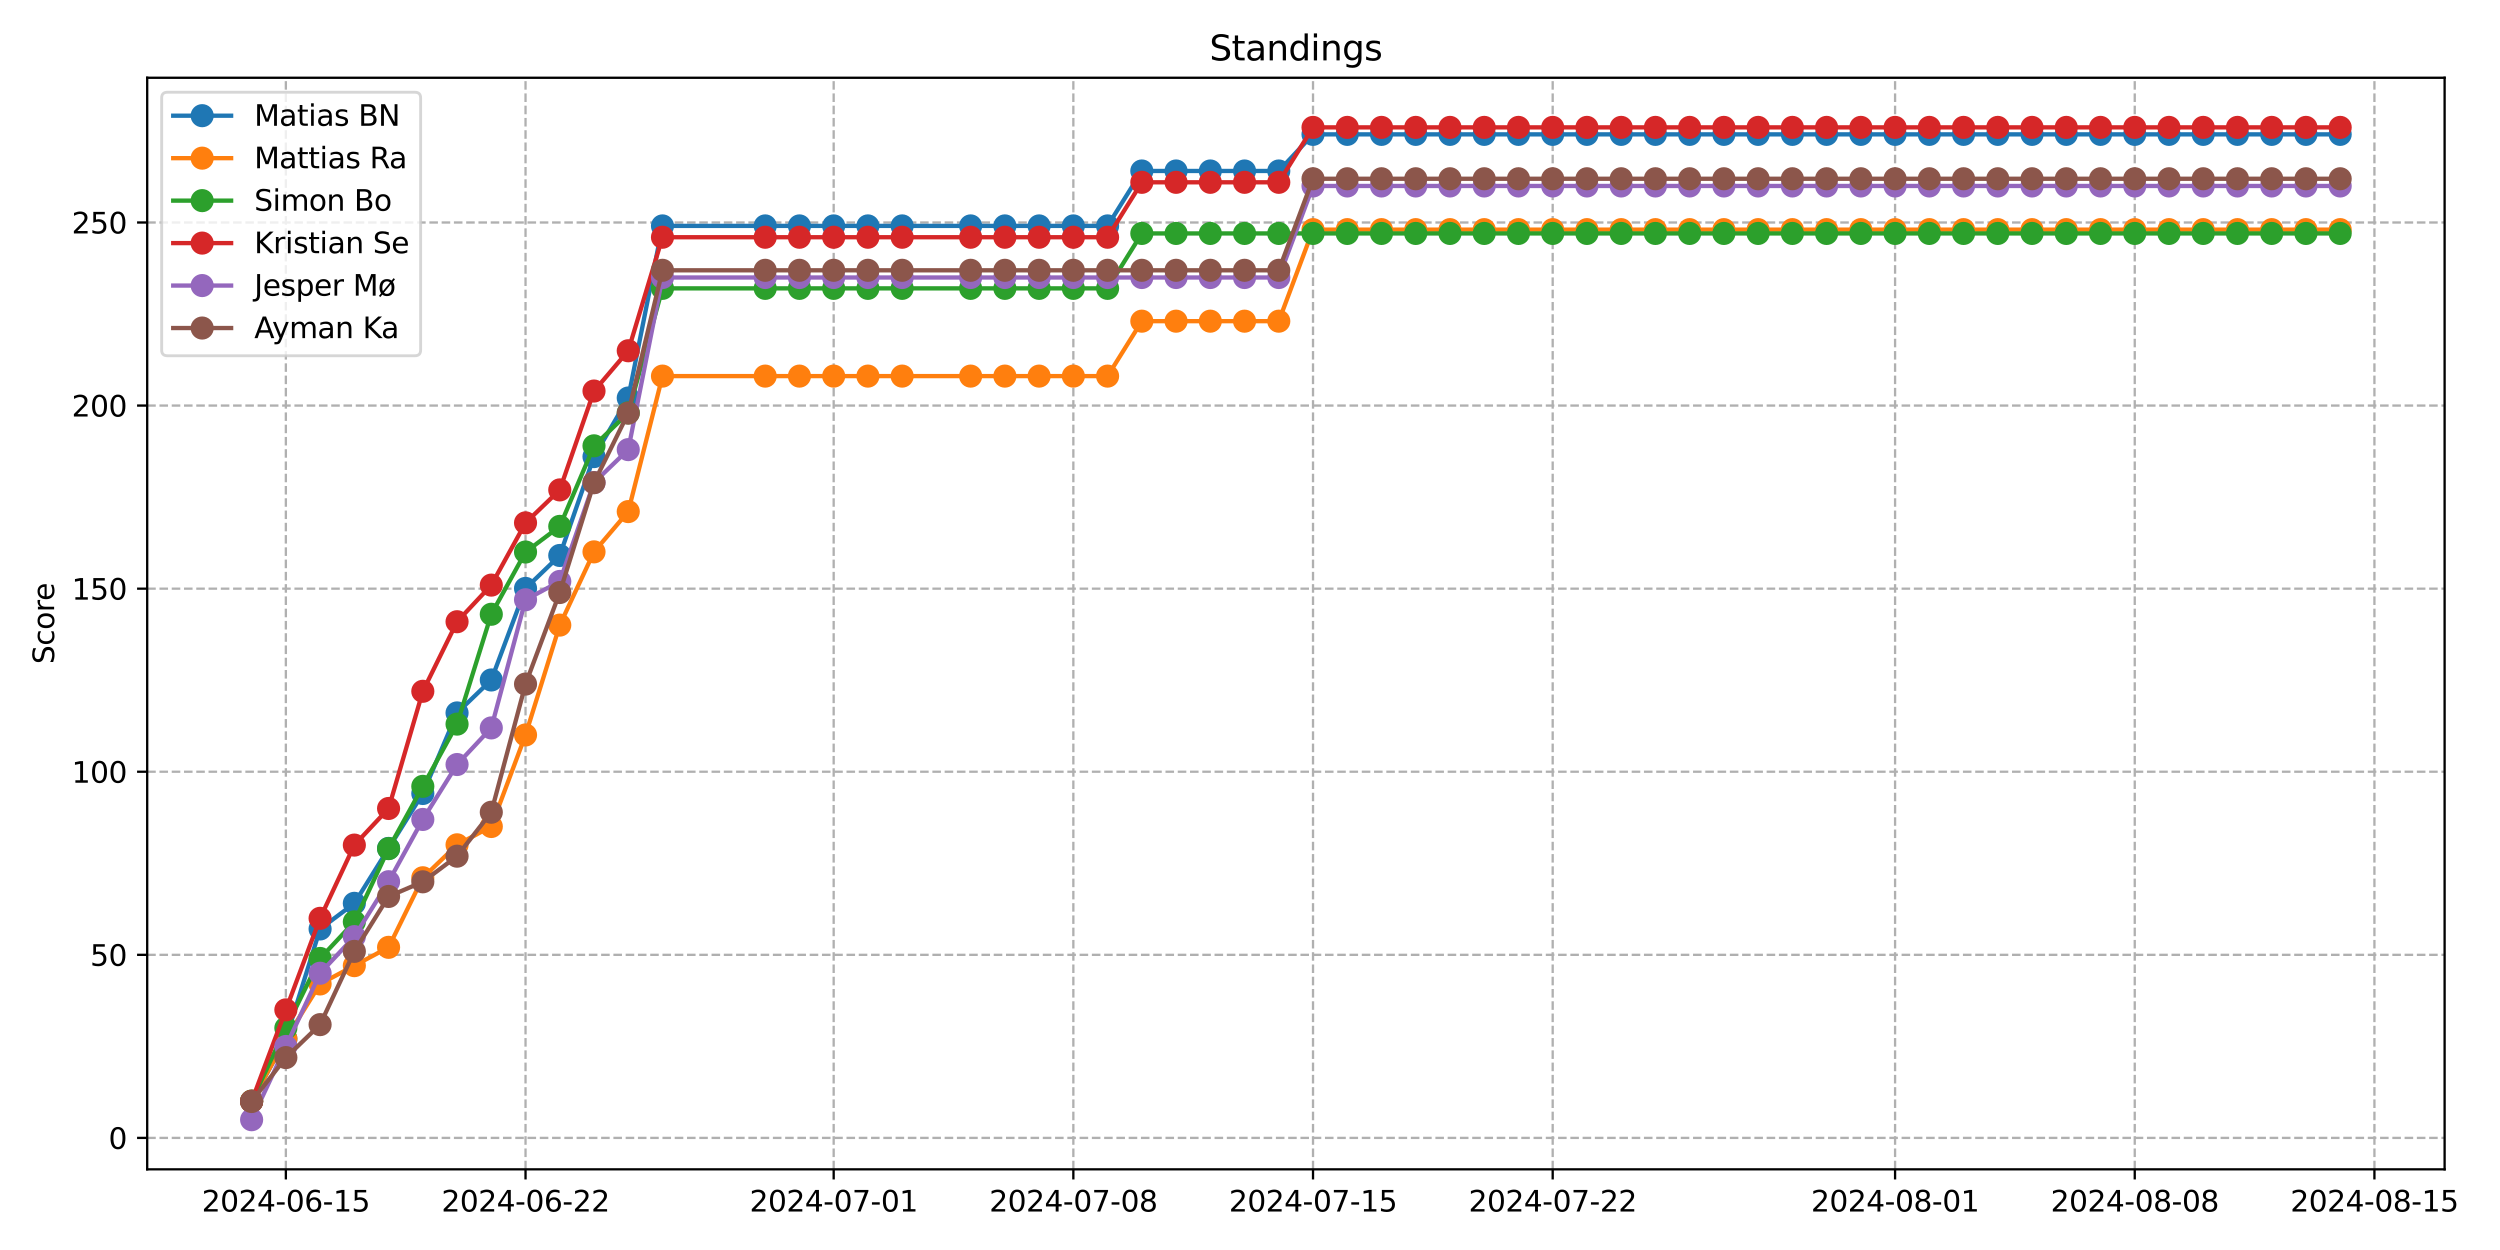 <?xml version="1.0" encoding="utf-8" standalone="no"?>
<!DOCTYPE svg PUBLIC "-//W3C//DTD SVG 1.1//EN"
  "http://www.w3.org/Graphics/SVG/1.1/DTD/svg11.dtd">
<svg xmlns:xlink="http://www.w3.org/1999/xlink" width="864pt" height="432pt" viewBox="0 0 864 432" xmlns="http://www.w3.org/2000/svg" version="1.1">
 <defs>
  <style type="text/css">*{stroke-linejoin: round; stroke-linecap: butt}</style>
 </defs>
 <g id="figure_1">
  <g id="patch_1">
   <path d="M 0 432 
L 864 432 
L 864 0 
L 0 0 
z
" style="fill: #ffffff"/>
  </g>
  <g id="axes_1">
   <g id="patch_2">
    <path d="M 50.87 404.12 
L 844.857 404.12 
L 844.857 26.88 
L 50.87 26.88 
z
" style="fill: #ffffff"/>
   </g>
   <g id="matplotlib.axis_1">
    <g id="xtick_1">
     <g id="line2d_1">
      <path d="M 98.793 404.12 
L 98.793 26.88 
" clip-path="url(#p68cf57de31)" style="fill: none; stroke-dasharray: 2.96,1.28; stroke-dashoffset: 0; stroke: #b0b0b0; stroke-width: 0.8"/>
     </g>
     <g id="line2d_2">
      <defs>
       <path id="m9f550c5530" d="M 0 0 
L 0 3.5 
" style="stroke: #000000; stroke-width: 0.8"/>
      </defs>
      <g>
       <use xlink:href="#m9f550c5530" x="98.793" y="404.12" style="stroke: #000000; stroke-width: 0.8"/>
      </g>
     </g>
     <g id="text_1">
      <!-- 2024-06-15 -->
      <g transform="translate(69.735 418.718) scale(0.1 -0.1)">
       <defs>
        <path id="DejaVuSans-32" d="M 1228 531 
L 3431 531 
L 3431 0 
L 469 0 
L 469 531 
Q 828 903 1448 1529 
Q 2069 2156 2228 2338 
Q 2531 2678 2651 2914 
Q 2772 3150 2772 3378 
Q 2772 3750 2511 3984 
Q 2250 4219 1831 4219 
Q 1534 4219 1204 4116 
Q 875 4013 500 3803 
L 500 4441 
Q 881 4594 1212 4672 
Q 1544 4750 1819 4750 
Q 2544 4750 2975 4387 
Q 3406 4025 3406 3419 
Q 3406 3131 3298 2873 
Q 3191 2616 2906 2266 
Q 2828 2175 2409 1742 
Q 1991 1309 1228 531 
z
" transform="scale(0.016)"/>
        <path id="DejaVuSans-30" d="M 2034 4250 
Q 1547 4250 1301 3770 
Q 1056 3291 1056 2328 
Q 1056 1369 1301 889 
Q 1547 409 2034 409 
Q 2525 409 2770 889 
Q 3016 1369 3016 2328 
Q 3016 3291 2770 3770 
Q 2525 4250 2034 4250 
z
M 2034 4750 
Q 2819 4750 3233 4129 
Q 3647 3509 3647 2328 
Q 3647 1150 3233 529 
Q 2819 -91 2034 -91 
Q 1250 -91 836 529 
Q 422 1150 422 2328 
Q 422 3509 836 4129 
Q 1250 4750 2034 4750 
z
" transform="scale(0.016)"/>
        <path id="DejaVuSans-34" d="M 2419 4116 
L 825 1625 
L 2419 1625 
L 2419 4116 
z
M 2253 4666 
L 3047 4666 
L 3047 1625 
L 3713 1625 
L 3713 1100 
L 3047 1100 
L 3047 0 
L 2419 0 
L 2419 1100 
L 313 1100 
L 313 1709 
L 2253 4666 
z
" transform="scale(0.016)"/>
        <path id="DejaVuSans-2d" d="M 313 2009 
L 1997 2009 
L 1997 1497 
L 313 1497 
L 313 2009 
z
" transform="scale(0.016)"/>
        <path id="DejaVuSans-36" d="M 2113 2584 
Q 1688 2584 1439 2293 
Q 1191 2003 1191 1497 
Q 1191 994 1439 701 
Q 1688 409 2113 409 
Q 2538 409 2786 701 
Q 3034 994 3034 1497 
Q 3034 2003 2786 2293 
Q 2538 2584 2113 2584 
z
M 3366 4563 
L 3366 3988 
Q 3128 4100 2886 4159 
Q 2644 4219 2406 4219 
Q 1781 4219 1451 3797 
Q 1122 3375 1075 2522 
Q 1259 2794 1537 2939 
Q 1816 3084 2150 3084 
Q 2853 3084 3261 2657 
Q 3669 2231 3669 1497 
Q 3669 778 3244 343 
Q 2819 -91 2113 -91 
Q 1303 -91 875 529 
Q 447 1150 447 2328 
Q 447 3434 972 4092 
Q 1497 4750 2381 4750 
Q 2619 4750 2861 4703 
Q 3103 4656 3366 4563 
z
" transform="scale(0.016)"/>
        <path id="DejaVuSans-31" d="M 794 531 
L 1825 531 
L 1825 4091 
L 703 3866 
L 703 4441 
L 1819 4666 
L 2450 4666 
L 2450 531 
L 3481 531 
L 3481 0 
L 794 0 
L 794 531 
z
" transform="scale(0.016)"/>
        <path id="DejaVuSans-35" d="M 691 4666 
L 3169 4666 
L 3169 4134 
L 1269 4134 
L 1269 2991 
Q 1406 3038 1543 3061 
Q 1681 3084 1819 3084 
Q 2600 3084 3056 2656 
Q 3513 2228 3513 1497 
Q 3513 744 3044 326 
Q 2575 -91 1722 -91 
Q 1428 -91 1123 -41 
Q 819 9 494 109 
L 494 744 
Q 775 591 1075 516 
Q 1375 441 1709 441 
Q 2250 441 2565 725 
Q 2881 1009 2881 1497 
Q 2881 1984 2565 2268 
Q 2250 2553 1709 2553 
Q 1456 2553 1204 2497 
Q 953 2441 691 2322 
L 691 4666 
z
" transform="scale(0.016)"/>
       </defs>
       <use xlink:href="#DejaVuSans-32"/>
       <use xlink:href="#DejaVuSans-30" x="63.623"/>
       <use xlink:href="#DejaVuSans-32" x="127.246"/>
       <use xlink:href="#DejaVuSans-34" x="190.869"/>
       <use xlink:href="#DejaVuSans-2d" x="254.492"/>
       <use xlink:href="#DejaVuSans-30" x="290.576"/>
       <use xlink:href="#DejaVuSans-36" x="354.199"/>
       <use xlink:href="#DejaVuSans-2d" x="417.822"/>
       <use xlink:href="#DejaVuSans-31" x="453.906"/>
       <use xlink:href="#DejaVuSans-35" x="517.529"/>
      </g>
     </g>
    </g>
    <g id="xtick_2">
     <g id="line2d_3">
      <path d="M 181.623 404.12 
L 181.623 26.88 
" clip-path="url(#p68cf57de31)" style="fill: none; stroke-dasharray: 2.96,1.28; stroke-dashoffset: 0; stroke: #b0b0b0; stroke-width: 0.8"/>
     </g>
     <g id="line2d_4">
      <g>
       <use xlink:href="#m9f550c5530" x="181.623" y="404.12" style="stroke: #000000; stroke-width: 0.8"/>
      </g>
     </g>
     <g id="text_2">
      <!-- 2024-06-22 -->
      <g transform="translate(152.566 418.718) scale(0.1 -0.1)">
       <use xlink:href="#DejaVuSans-32"/>
       <use xlink:href="#DejaVuSans-30" x="63.623"/>
       <use xlink:href="#DejaVuSans-32" x="127.246"/>
       <use xlink:href="#DejaVuSans-34" x="190.869"/>
       <use xlink:href="#DejaVuSans-2d" x="254.492"/>
       <use xlink:href="#DejaVuSans-30" x="290.576"/>
       <use xlink:href="#DejaVuSans-36" x="354.199"/>
       <use xlink:href="#DejaVuSans-2d" x="417.822"/>
       <use xlink:href="#DejaVuSans-32" x="453.906"/>
       <use xlink:href="#DejaVuSans-32" x="517.529"/>
      </g>
     </g>
    </g>
    <g id="xtick_3">
     <g id="line2d_5">
      <path d="M 288.12 404.12 
L 288.12 26.88 
" clip-path="url(#p68cf57de31)" style="fill: none; stroke-dasharray: 2.96,1.28; stroke-dashoffset: 0; stroke: #b0b0b0; stroke-width: 0.8"/>
     </g>
     <g id="line2d_6">
      <g>
       <use xlink:href="#m9f550c5530" x="288.12" y="404.12" style="stroke: #000000; stroke-width: 0.8"/>
      </g>
     </g>
     <g id="text_3">
      <!-- 2024-07-01 -->
      <g transform="translate(259.062 418.718) scale(0.1 -0.1)">
       <defs>
        <path id="DejaVuSans-37" d="M 525 4666 
L 3525 4666 
L 3525 4397 
L 1831 0 
L 1172 0 
L 2766 4134 
L 525 4134 
L 525 4666 
z
" transform="scale(0.016)"/>
       </defs>
       <use xlink:href="#DejaVuSans-32"/>
       <use xlink:href="#DejaVuSans-30" x="63.623"/>
       <use xlink:href="#DejaVuSans-32" x="127.246"/>
       <use xlink:href="#DejaVuSans-34" x="190.869"/>
       <use xlink:href="#DejaVuSans-2d" x="254.492"/>
       <use xlink:href="#DejaVuSans-30" x="290.576"/>
       <use xlink:href="#DejaVuSans-37" x="354.199"/>
       <use xlink:href="#DejaVuSans-2d" x="417.822"/>
       <use xlink:href="#DejaVuSans-30" x="453.906"/>
       <use xlink:href="#DejaVuSans-31" x="517.529"/>
      </g>
     </g>
    </g>
    <g id="xtick_4">
     <g id="line2d_7">
      <path d="M 370.95 404.12 
L 370.95 26.88 
" clip-path="url(#p68cf57de31)" style="fill: none; stroke-dasharray: 2.96,1.28; stroke-dashoffset: 0; stroke: #b0b0b0; stroke-width: 0.8"/>
     </g>
     <g id="line2d_8">
      <g>
       <use xlink:href="#m9f550c5530" x="370.95" y="404.12" style="stroke: #000000; stroke-width: 0.8"/>
      </g>
     </g>
     <g id="text_4">
      <!-- 2024-07-08 -->
      <g transform="translate(341.892 418.718) scale(0.1 -0.1)">
       <defs>
        <path id="DejaVuSans-38" d="M 2034 2216 
Q 1584 2216 1326 1975 
Q 1069 1734 1069 1313 
Q 1069 891 1326 650 
Q 1584 409 2034 409 
Q 2484 409 2743 651 
Q 3003 894 3003 1313 
Q 3003 1734 2745 1975 
Q 2488 2216 2034 2216 
z
M 1403 2484 
Q 997 2584 770 2862 
Q 544 3141 544 3541 
Q 544 4100 942 4425 
Q 1341 4750 2034 4750 
Q 2731 4750 3128 4425 
Q 3525 4100 3525 3541 
Q 3525 3141 3298 2862 
Q 3072 2584 2669 2484 
Q 3125 2378 3379 2068 
Q 3634 1759 3634 1313 
Q 3634 634 3220 271 
Q 2806 -91 2034 -91 
Q 1263 -91 848 271 
Q 434 634 434 1313 
Q 434 1759 690 2068 
Q 947 2378 1403 2484 
z
M 1172 3481 
Q 1172 3119 1398 2916 
Q 1625 2713 2034 2713 
Q 2441 2713 2670 2916 
Q 2900 3119 2900 3481 
Q 2900 3844 2670 4047 
Q 2441 4250 2034 4250 
Q 1625 4250 1398 4047 
Q 1172 3844 1172 3481 
z
" transform="scale(0.016)"/>
       </defs>
       <use xlink:href="#DejaVuSans-32"/>
       <use xlink:href="#DejaVuSans-30" x="63.623"/>
       <use xlink:href="#DejaVuSans-32" x="127.246"/>
       <use xlink:href="#DejaVuSans-34" x="190.869"/>
       <use xlink:href="#DejaVuSans-2d" x="254.492"/>
       <use xlink:href="#DejaVuSans-30" x="290.576"/>
       <use xlink:href="#DejaVuSans-37" x="354.199"/>
       <use xlink:href="#DejaVuSans-2d" x="417.822"/>
       <use xlink:href="#DejaVuSans-30" x="453.906"/>
       <use xlink:href="#DejaVuSans-38" x="517.529"/>
      </g>
     </g>
    </g>
    <g id="xtick_5">
     <g id="line2d_9">
      <path d="M 453.78 404.12 
L 453.78 26.88 
" clip-path="url(#p68cf57de31)" style="fill: none; stroke-dasharray: 2.96,1.28; stroke-dashoffset: 0; stroke: #b0b0b0; stroke-width: 0.8"/>
     </g>
     <g id="line2d_10">
      <g>
       <use xlink:href="#m9f550c5530" x="453.78" y="404.12" style="stroke: #000000; stroke-width: 0.8"/>
      </g>
     </g>
     <g id="text_5">
      <!-- 2024-07-15 -->
      <g transform="translate(424.722 418.718) scale(0.1 -0.1)">
       <use xlink:href="#DejaVuSans-32"/>
       <use xlink:href="#DejaVuSans-30" x="63.623"/>
       <use xlink:href="#DejaVuSans-32" x="127.246"/>
       <use xlink:href="#DejaVuSans-34" x="190.869"/>
       <use xlink:href="#DejaVuSans-2d" x="254.492"/>
       <use xlink:href="#DejaVuSans-30" x="290.576"/>
       <use xlink:href="#DejaVuSans-37" x="354.199"/>
       <use xlink:href="#DejaVuSans-2d" x="417.822"/>
       <use xlink:href="#DejaVuSans-31" x="453.906"/>
       <use xlink:href="#DejaVuSans-35" x="517.529"/>
      </g>
     </g>
    </g>
    <g id="xtick_6">
     <g id="line2d_11">
      <path d="M 536.61 404.12 
L 536.61 26.88 
" clip-path="url(#p68cf57de31)" style="fill: none; stroke-dasharray: 2.96,1.28; stroke-dashoffset: 0; stroke: #b0b0b0; stroke-width: 0.8"/>
     </g>
     <g id="line2d_12">
      <g>
       <use xlink:href="#m9f550c5530" x="536.61" y="404.12" style="stroke: #000000; stroke-width: 0.8"/>
      </g>
     </g>
     <g id="text_6">
      <!-- 2024-07-22 -->
      <g transform="translate(507.553 418.718) scale(0.1 -0.1)">
       <use xlink:href="#DejaVuSans-32"/>
       <use xlink:href="#DejaVuSans-30" x="63.623"/>
       <use xlink:href="#DejaVuSans-32" x="127.246"/>
       <use xlink:href="#DejaVuSans-34" x="190.869"/>
       <use xlink:href="#DejaVuSans-2d" x="254.492"/>
       <use xlink:href="#DejaVuSans-30" x="290.576"/>
       <use xlink:href="#DejaVuSans-37" x="354.199"/>
       <use xlink:href="#DejaVuSans-2d" x="417.822"/>
       <use xlink:href="#DejaVuSans-32" x="453.906"/>
       <use xlink:href="#DejaVuSans-32" x="517.529"/>
      </g>
     </g>
    </g>
    <g id="xtick_7">
     <g id="line2d_13">
      <path d="M 654.939 404.12 
L 654.939 26.88 
" clip-path="url(#p68cf57de31)" style="fill: none; stroke-dasharray: 2.96,1.28; stroke-dashoffset: 0; stroke: #b0b0b0; stroke-width: 0.8"/>
     </g>
     <g id="line2d_14">
      <g>
       <use xlink:href="#m9f550c5530" x="654.939" y="404.12" style="stroke: #000000; stroke-width: 0.8"/>
      </g>
     </g>
     <g id="text_7">
      <!-- 2024-08-01 -->
      <g transform="translate(625.881 418.718) scale(0.1 -0.1)">
       <use xlink:href="#DejaVuSans-32"/>
       <use xlink:href="#DejaVuSans-30" x="63.623"/>
       <use xlink:href="#DejaVuSans-32" x="127.246"/>
       <use xlink:href="#DejaVuSans-34" x="190.869"/>
       <use xlink:href="#DejaVuSans-2d" x="254.492"/>
       <use xlink:href="#DejaVuSans-30" x="290.576"/>
       <use xlink:href="#DejaVuSans-38" x="354.199"/>
       <use xlink:href="#DejaVuSans-2d" x="417.822"/>
       <use xlink:href="#DejaVuSans-30" x="453.906"/>
       <use xlink:href="#DejaVuSans-31" x="517.529"/>
      </g>
     </g>
    </g>
    <g id="xtick_8">
     <g id="line2d_15">
      <path d="M 737.77 404.12 
L 737.77 26.88 
" clip-path="url(#p68cf57de31)" style="fill: none; stroke-dasharray: 2.96,1.28; stroke-dashoffset: 0; stroke: #b0b0b0; stroke-width: 0.8"/>
     </g>
     <g id="line2d_16">
      <g>
       <use xlink:href="#m9f550c5530" x="737.77" y="404.12" style="stroke: #000000; stroke-width: 0.8"/>
      </g>
     </g>
     <g id="text_8">
      <!-- 2024-08-08 -->
      <g transform="translate(708.712 418.718) scale(0.1 -0.1)">
       <use xlink:href="#DejaVuSans-32"/>
       <use xlink:href="#DejaVuSans-30" x="63.623"/>
       <use xlink:href="#DejaVuSans-32" x="127.246"/>
       <use xlink:href="#DejaVuSans-34" x="190.869"/>
       <use xlink:href="#DejaVuSans-2d" x="254.492"/>
       <use xlink:href="#DejaVuSans-30" x="290.576"/>
       <use xlink:href="#DejaVuSans-38" x="354.199"/>
       <use xlink:href="#DejaVuSans-2d" x="417.822"/>
       <use xlink:href="#DejaVuSans-30" x="453.906"/>
       <use xlink:href="#DejaVuSans-38" x="517.529"/>
      </g>
     </g>
    </g>
    <g id="xtick_9">
     <g id="line2d_17">
      <path d="M 820.6 404.12 
L 820.6 26.88 
" clip-path="url(#p68cf57de31)" style="fill: none; stroke-dasharray: 2.96,1.28; stroke-dashoffset: 0; stroke: #b0b0b0; stroke-width: 0.8"/>
     </g>
     <g id="line2d_18">
      <g>
       <use xlink:href="#m9f550c5530" x="820.6" y="404.12" style="stroke: #000000; stroke-width: 0.8"/>
      </g>
     </g>
     <g id="text_9">
      <!-- 2024-08-15 -->
      <g transform="translate(791.542 418.718) scale(0.1 -0.1)">
       <use xlink:href="#DejaVuSans-32"/>
       <use xlink:href="#DejaVuSans-30" x="63.623"/>
       <use xlink:href="#DejaVuSans-32" x="127.246"/>
       <use xlink:href="#DejaVuSans-34" x="190.869"/>
       <use xlink:href="#DejaVuSans-2d" x="254.492"/>
       <use xlink:href="#DejaVuSans-30" x="290.576"/>
       <use xlink:href="#DejaVuSans-38" x="354.199"/>
       <use xlink:href="#DejaVuSans-2d" x="417.822"/>
       <use xlink:href="#DejaVuSans-31" x="453.906"/>
       <use xlink:href="#DejaVuSans-35" x="517.529"/>
      </g>
     </g>
    </g>
   </g>
   <g id="matplotlib.axis_2">
    <g id="ytick_1">
     <g id="line2d_19">
      <path d="M 50.87 393.264 
L 844.857 393.264 
" clip-path="url(#p68cf57de31)" style="fill: none; stroke-dasharray: 2.96,1.28; stroke-dashoffset: 0; stroke: #b0b0b0; stroke-width: 0.8"/>
     </g>
     <g id="line2d_20">
      <defs>
       <path id="m42285290aa" d="M 0 0 
L -3.5 0 
" style="stroke: #000000; stroke-width: 0.8"/>
      </defs>
      <g>
       <use xlink:href="#m42285290aa" x="50.87" y="393.264" style="stroke: #000000; stroke-width: 0.8"/>
      </g>
     </g>
     <g id="text_10">
      <!-- 0 -->
      <g transform="translate(37.508 397.063) scale(0.1 -0.1)">
       <use xlink:href="#DejaVuSans-30"/>
      </g>
     </g>
    </g>
    <g id="ytick_2">
     <g id="line2d_21">
      <path d="M 50.87 329.989 
L 844.857 329.989 
" clip-path="url(#p68cf57de31)" style="fill: none; stroke-dasharray: 2.96,1.28; stroke-dashoffset: 0; stroke: #b0b0b0; stroke-width: 0.8"/>
     </g>
     <g id="line2d_22">
      <g>
       <use xlink:href="#m42285290aa" x="50.87" y="329.989" style="stroke: #000000; stroke-width: 0.8"/>
      </g>
     </g>
     <g id="text_11">
      <!-- 50 -->
      <g transform="translate(31.145 333.788) scale(0.1 -0.1)">
       <use xlink:href="#DejaVuSans-35"/>
       <use xlink:href="#DejaVuSans-30" x="63.623"/>
      </g>
     </g>
    </g>
    <g id="ytick_3">
     <g id="line2d_23">
      <path d="M 50.87 266.714 
L 844.857 266.714 
" clip-path="url(#p68cf57de31)" style="fill: none; stroke-dasharray: 2.96,1.28; stroke-dashoffset: 0; stroke: #b0b0b0; stroke-width: 0.8"/>
     </g>
     <g id="line2d_24">
      <g>
       <use xlink:href="#m42285290aa" x="50.87" y="266.714" style="stroke: #000000; stroke-width: 0.8"/>
      </g>
     </g>
     <g id="text_12">
      <!-- 100 -->
      <g transform="translate(24.782 270.514) scale(0.1 -0.1)">
       <use xlink:href="#DejaVuSans-31"/>
       <use xlink:href="#DejaVuSans-30" x="63.623"/>
       <use xlink:href="#DejaVuSans-30" x="127.246"/>
      </g>
     </g>
    </g>
    <g id="ytick_4">
     <g id="line2d_25">
      <path d="M 50.87 203.44 
L 844.857 203.44 
" clip-path="url(#p68cf57de31)" style="fill: none; stroke-dasharray: 2.96,1.28; stroke-dashoffset: 0; stroke: #b0b0b0; stroke-width: 0.8"/>
     </g>
     <g id="line2d_26">
      <g>
       <use xlink:href="#m42285290aa" x="50.87" y="203.44" style="stroke: #000000; stroke-width: 0.8"/>
      </g>
     </g>
     <g id="text_13">
      <!-- 150 -->
      <g transform="translate(24.782 207.239) scale(0.1 -0.1)">
       <use xlink:href="#DejaVuSans-31"/>
       <use xlink:href="#DejaVuSans-35" x="63.623"/>
       <use xlink:href="#DejaVuSans-30" x="127.246"/>
      </g>
     </g>
    </g>
    <g id="ytick_5">
     <g id="line2d_27">
      <path d="M 50.87 140.165 
L 844.857 140.165 
" clip-path="url(#p68cf57de31)" style="fill: none; stroke-dasharray: 2.96,1.28; stroke-dashoffset: 0; stroke: #b0b0b0; stroke-width: 0.8"/>
     </g>
     <g id="line2d_28">
      <g>
       <use xlink:href="#m42285290aa" x="50.87" y="140.165" style="stroke: #000000; stroke-width: 0.8"/>
      </g>
     </g>
     <g id="text_14">
      <!-- 200 -->
      <g transform="translate(24.782 143.964) scale(0.1 -0.1)">
       <use xlink:href="#DejaVuSans-32"/>
       <use xlink:href="#DejaVuSans-30" x="63.623"/>
       <use xlink:href="#DejaVuSans-30" x="127.246"/>
      </g>
     </g>
    </g>
    <g id="ytick_6">
     <g id="line2d_29">
      <path d="M 50.87 76.891 
L 844.857 76.891 
" clip-path="url(#p68cf57de31)" style="fill: none; stroke-dasharray: 2.96,1.28; stroke-dashoffset: 0; stroke: #b0b0b0; stroke-width: 0.8"/>
     </g>
     <g id="line2d_30">
      <g>
       <use xlink:href="#m42285290aa" x="50.87" y="76.891" style="stroke: #000000; stroke-width: 0.8"/>
      </g>
     </g>
     <g id="text_15">
      <!-- 250 -->
      <g transform="translate(24.782 80.69) scale(0.1 -0.1)">
       <use xlink:href="#DejaVuSans-32"/>
       <use xlink:href="#DejaVuSans-35" x="63.623"/>
       <use xlink:href="#DejaVuSans-30" x="127.246"/>
      </g>
     </g>
    </g>
    <g id="text_16">
     <!-- Score -->
     <g transform="translate(18.703 229.502) rotate(-90) scale(0.1 -0.1)">
      <defs>
       <path id="DejaVuSans-53" d="M 3425 4513 
L 3425 3897 
Q 3066 4069 2747 4153 
Q 2428 4238 2131 4238 
Q 1616 4238 1336 4038 
Q 1056 3838 1056 3469 
Q 1056 3159 1242 3001 
Q 1428 2844 1947 2747 
L 2328 2669 
Q 3034 2534 3370 2195 
Q 3706 1856 3706 1288 
Q 3706 609 3251 259 
Q 2797 -91 1919 -91 
Q 1588 -91 1214 -16 
Q 841 59 441 206 
L 441 856 
Q 825 641 1194 531 
Q 1563 422 1919 422 
Q 2459 422 2753 634 
Q 3047 847 3047 1241 
Q 3047 1584 2836 1778 
Q 2625 1972 2144 2069 
L 1759 2144 
Q 1053 2284 737 2584 
Q 422 2884 422 3419 
Q 422 4038 858 4394 
Q 1294 4750 2059 4750 
Q 2388 4750 2728 4690 
Q 3069 4631 3425 4513 
z
" transform="scale(0.016)"/>
       <path id="DejaVuSans-63" d="M 3122 3366 
L 3122 2828 
Q 2878 2963 2633 3030 
Q 2388 3097 2138 3097 
Q 1578 3097 1268 2742 
Q 959 2388 959 1747 
Q 959 1106 1268 751 
Q 1578 397 2138 397 
Q 2388 397 2633 464 
Q 2878 531 3122 666 
L 3122 134 
Q 2881 22 2623 -34 
Q 2366 -91 2075 -91 
Q 1284 -91 818 406 
Q 353 903 353 1747 
Q 353 2603 823 3093 
Q 1294 3584 2113 3584 
Q 2378 3584 2631 3529 
Q 2884 3475 3122 3366 
z
" transform="scale(0.016)"/>
       <path id="DejaVuSans-6f" d="M 1959 3097 
Q 1497 3097 1228 2736 
Q 959 2375 959 1747 
Q 959 1119 1226 758 
Q 1494 397 1959 397 
Q 2419 397 2687 759 
Q 2956 1122 2956 1747 
Q 2956 2369 2687 2733 
Q 2419 3097 1959 3097 
z
M 1959 3584 
Q 2709 3584 3137 3096 
Q 3566 2609 3566 1747 
Q 3566 888 3137 398 
Q 2709 -91 1959 -91 
Q 1206 -91 779 398 
Q 353 888 353 1747 
Q 353 2609 779 3096 
Q 1206 3584 1959 3584 
z
" transform="scale(0.016)"/>
       <path id="DejaVuSans-72" d="M 2631 2963 
Q 2534 3019 2420 3045 
Q 2306 3072 2169 3072 
Q 1681 3072 1420 2755 
Q 1159 2438 1159 1844 
L 1159 0 
L 581 0 
L 581 3500 
L 1159 3500 
L 1159 2956 
Q 1341 3275 1631 3429 
Q 1922 3584 2338 3584 
Q 2397 3584 2469 3576 
Q 2541 3569 2628 3553 
L 2631 2963 
z
" transform="scale(0.016)"/>
       <path id="DejaVuSans-65" d="M 3597 1894 
L 3597 1613 
L 953 1613 
Q 991 1019 1311 708 
Q 1631 397 2203 397 
Q 2534 397 2845 478 
Q 3156 559 3463 722 
L 3463 178 
Q 3153 47 2828 -22 
Q 2503 -91 2169 -91 
Q 1331 -91 842 396 
Q 353 884 353 1716 
Q 353 2575 817 3079 
Q 1281 3584 2069 3584 
Q 2775 3584 3186 3129 
Q 3597 2675 3597 1894 
z
M 3022 2063 
Q 3016 2534 2758 2815 
Q 2500 3097 2075 3097 
Q 1594 3097 1305 2825 
Q 1016 2553 972 2059 
L 3022 2063 
z
" transform="scale(0.016)"/>
      </defs>
      <use xlink:href="#DejaVuSans-53"/>
      <use xlink:href="#DejaVuSans-63" x="63.477"/>
      <use xlink:href="#DejaVuSans-6f" x="118.457"/>
      <use xlink:href="#DejaVuSans-72" x="179.639"/>
      <use xlink:href="#DejaVuSans-65" x="218.502"/>
     </g>
    </g>
   </g>
   <g id="line2d_31">
    <path d="M 86.96 380.529 
L 98.793 359.016 
L 110.626 321.051 
L 122.459 312.193 
L 134.292 293.211 
L 146.125 274.228 
L 157.958 246.387 
L 169.791 234.998 
L 181.623 203.361 
L 193.456 191.971 
L 205.289 157.803 
L 217.122 137.555 
L 228.955 78.077 
L 264.454 78.077 
L 276.287 78.077 
L 288.12 78.077 
L 299.952 78.077 
L 311.785 78.077 
L 335.451 78.077 
L 347.284 78.077 
L 359.117 78.077 
L 370.95 78.077 
L 382.783 78.077 
L 394.616 59.095 
L 406.448 59.095 
L 418.281 59.095 
L 430.114 59.095 
L 441.947 59.095 
L 453.78 46.44 
L 465.613 46.44 
L 477.446 46.44 
L 489.279 46.44 
L 501.112 46.44 
L 512.945 46.44 
L 524.777 46.44 
L 536.61 46.44 
L 548.443 46.44 
L 560.276 46.44 
L 572.109 46.44 
L 583.942 46.44 
L 595.775 46.44 
L 607.608 46.44 
L 619.441 46.44 
L 631.273 46.44 
L 643.106 46.44 
L 654.939 46.44 
L 666.772 46.44 
L 678.605 46.44 
L 690.438 46.44 
L 702.271 46.44 
L 714.104 46.44 
L 725.937 46.44 
L 737.77 46.44 
L 749.602 46.44 
L 761.435 46.44 
L 773.268 46.44 
L 785.101 46.44 
L 796.934 46.44 
L 808.767 46.44 
" clip-path="url(#p68cf57de31)" style="fill: none; stroke: #1f77b4; stroke-width: 1.5; stroke-linecap: square"/>
    <defs>
     <path id="me5293ccaa4" d="M 0 3.5 
C 0.928 3.5 1.819 3.131 2.475 2.475 
C 3.131 1.819 3.5 0.928 3.5 0 
C 3.5 -0.928 3.131 -1.819 2.475 -2.475 
C 1.819 -3.131 0.928 -3.5 0 -3.5 
C -0.928 -3.5 -1.819 -3.131 -2.475 -2.475 
C -3.131 -1.819 -3.5 -0.928 -3.5 0 
C -3.5 0.928 -3.131 1.819 -2.475 2.475 
C -1.819 3.131 -0.928 3.5 0 3.5 
z
" style="stroke: #1f77b4"/>
    </defs>
    <g clip-path="url(#p68cf57de31)">
     <use xlink:href="#me5293ccaa4" x="86.96" y="380.529" style="fill: #1f77b4; stroke: #1f77b4"/>
     <use xlink:href="#me5293ccaa4" x="98.793" y="359.016" style="fill: #1f77b4; stroke: #1f77b4"/>
     <use xlink:href="#me5293ccaa4" x="110.626" y="321.051" style="fill: #1f77b4; stroke: #1f77b4"/>
     <use xlink:href="#me5293ccaa4" x="122.459" y="312.193" style="fill: #1f77b4; stroke: #1f77b4"/>
     <use xlink:href="#me5293ccaa4" x="134.292" y="293.211" style="fill: #1f77b4; stroke: #1f77b4"/>
     <use xlink:href="#me5293ccaa4" x="146.125" y="274.228" style="fill: #1f77b4; stroke: #1f77b4"/>
     <use xlink:href="#me5293ccaa4" x="157.958" y="246.387" style="fill: #1f77b4; stroke: #1f77b4"/>
     <use xlink:href="#me5293ccaa4" x="169.791" y="234.998" style="fill: #1f77b4; stroke: #1f77b4"/>
     <use xlink:href="#me5293ccaa4" x="181.623" y="203.361" style="fill: #1f77b4; stroke: #1f77b4"/>
     <use xlink:href="#me5293ccaa4" x="193.456" y="191.971" style="fill: #1f77b4; stroke: #1f77b4"/>
     <use xlink:href="#me5293ccaa4" x="205.289" y="157.803" style="fill: #1f77b4; stroke: #1f77b4"/>
     <use xlink:href="#me5293ccaa4" x="217.122" y="137.555" style="fill: #1f77b4; stroke: #1f77b4"/>
     <use xlink:href="#me5293ccaa4" x="228.955" y="78.077" style="fill: #1f77b4; stroke: #1f77b4"/>
     <use xlink:href="#me5293ccaa4" x="264.454" y="78.077" style="fill: #1f77b4; stroke: #1f77b4"/>
     <use xlink:href="#me5293ccaa4" x="276.287" y="78.077" style="fill: #1f77b4; stroke: #1f77b4"/>
     <use xlink:href="#me5293ccaa4" x="288.12" y="78.077" style="fill: #1f77b4; stroke: #1f77b4"/>
     <use xlink:href="#me5293ccaa4" x="299.952" y="78.077" style="fill: #1f77b4; stroke: #1f77b4"/>
     <use xlink:href="#me5293ccaa4" x="311.785" y="78.077" style="fill: #1f77b4; stroke: #1f77b4"/>
     <use xlink:href="#me5293ccaa4" x="335.451" y="78.077" style="fill: #1f77b4; stroke: #1f77b4"/>
     <use xlink:href="#me5293ccaa4" x="347.284" y="78.077" style="fill: #1f77b4; stroke: #1f77b4"/>
     <use xlink:href="#me5293ccaa4" x="359.117" y="78.077" style="fill: #1f77b4; stroke: #1f77b4"/>
     <use xlink:href="#me5293ccaa4" x="370.95" y="78.077" style="fill: #1f77b4; stroke: #1f77b4"/>
     <use xlink:href="#me5293ccaa4" x="382.783" y="78.077" style="fill: #1f77b4; stroke: #1f77b4"/>
     <use xlink:href="#me5293ccaa4" x="394.616" y="59.095" style="fill: #1f77b4; stroke: #1f77b4"/>
     <use xlink:href="#me5293ccaa4" x="406.448" y="59.095" style="fill: #1f77b4; stroke: #1f77b4"/>
     <use xlink:href="#me5293ccaa4" x="418.281" y="59.095" style="fill: #1f77b4; stroke: #1f77b4"/>
     <use xlink:href="#me5293ccaa4" x="430.114" y="59.095" style="fill: #1f77b4; stroke: #1f77b4"/>
     <use xlink:href="#me5293ccaa4" x="441.947" y="59.095" style="fill: #1f77b4; stroke: #1f77b4"/>
     <use xlink:href="#me5293ccaa4" x="453.78" y="46.44" style="fill: #1f77b4; stroke: #1f77b4"/>
     <use xlink:href="#me5293ccaa4" x="465.613" y="46.44" style="fill: #1f77b4; stroke: #1f77b4"/>
     <use xlink:href="#me5293ccaa4" x="477.446" y="46.44" style="fill: #1f77b4; stroke: #1f77b4"/>
     <use xlink:href="#me5293ccaa4" x="489.279" y="46.44" style="fill: #1f77b4; stroke: #1f77b4"/>
     <use xlink:href="#me5293ccaa4" x="501.112" y="46.44" style="fill: #1f77b4; stroke: #1f77b4"/>
     <use xlink:href="#me5293ccaa4" x="512.945" y="46.44" style="fill: #1f77b4; stroke: #1f77b4"/>
     <use xlink:href="#me5293ccaa4" x="524.777" y="46.44" style="fill: #1f77b4; stroke: #1f77b4"/>
     <use xlink:href="#me5293ccaa4" x="536.61" y="46.44" style="fill: #1f77b4; stroke: #1f77b4"/>
     <use xlink:href="#me5293ccaa4" x="548.443" y="46.44" style="fill: #1f77b4; stroke: #1f77b4"/>
     <use xlink:href="#me5293ccaa4" x="560.276" y="46.44" style="fill: #1f77b4; stroke: #1f77b4"/>
     <use xlink:href="#me5293ccaa4" x="572.109" y="46.44" style="fill: #1f77b4; stroke: #1f77b4"/>
     <use xlink:href="#me5293ccaa4" x="583.942" y="46.44" style="fill: #1f77b4; stroke: #1f77b4"/>
     <use xlink:href="#me5293ccaa4" x="595.775" y="46.44" style="fill: #1f77b4; stroke: #1f77b4"/>
     <use xlink:href="#me5293ccaa4" x="607.608" y="46.44" style="fill: #1f77b4; stroke: #1f77b4"/>
     <use xlink:href="#me5293ccaa4" x="619.441" y="46.44" style="fill: #1f77b4; stroke: #1f77b4"/>
     <use xlink:href="#me5293ccaa4" x="631.273" y="46.44" style="fill: #1f77b4; stroke: #1f77b4"/>
     <use xlink:href="#me5293ccaa4" x="643.106" y="46.44" style="fill: #1f77b4; stroke: #1f77b4"/>
     <use xlink:href="#me5293ccaa4" x="654.939" y="46.44" style="fill: #1f77b4; stroke: #1f77b4"/>
     <use xlink:href="#me5293ccaa4" x="666.772" y="46.44" style="fill: #1f77b4; stroke: #1f77b4"/>
     <use xlink:href="#me5293ccaa4" x="678.605" y="46.44" style="fill: #1f77b4; stroke: #1f77b4"/>
     <use xlink:href="#me5293ccaa4" x="690.438" y="46.44" style="fill: #1f77b4; stroke: #1f77b4"/>
     <use xlink:href="#me5293ccaa4" x="702.271" y="46.44" style="fill: #1f77b4; stroke: #1f77b4"/>
     <use xlink:href="#me5293ccaa4" x="714.104" y="46.44" style="fill: #1f77b4; stroke: #1f77b4"/>
     <use xlink:href="#me5293ccaa4" x="725.937" y="46.44" style="fill: #1f77b4; stroke: #1f77b4"/>
     <use xlink:href="#me5293ccaa4" x="737.77" y="46.44" style="fill: #1f77b4; stroke: #1f77b4"/>
     <use xlink:href="#me5293ccaa4" x="749.602" y="46.44" style="fill: #1f77b4; stroke: #1f77b4"/>
     <use xlink:href="#me5293ccaa4" x="761.435" y="46.44" style="fill: #1f77b4; stroke: #1f77b4"/>
     <use xlink:href="#me5293ccaa4" x="773.268" y="46.44" style="fill: #1f77b4; stroke: #1f77b4"/>
     <use xlink:href="#me5293ccaa4" x="785.101" y="46.44" style="fill: #1f77b4; stroke: #1f77b4"/>
     <use xlink:href="#me5293ccaa4" x="796.934" y="46.44" style="fill: #1f77b4; stroke: #1f77b4"/>
     <use xlink:href="#me5293ccaa4" x="808.767" y="46.44" style="fill: #1f77b4; stroke: #1f77b4"/>
    </g>
   </g>
   <g id="line2d_32">
    <path d="M 86.96 380.549 
L 98.793 359.036 
L 110.626 340.054 
L 122.459 333.726 
L 134.292 327.399 
L 146.125 303.355 
L 157.958 291.965 
L 169.791 285.638 
L 181.623 254 
L 193.456 216.036 
L 205.289 190.726 
L 217.122 176.805 
L 228.955 129.982 
L 264.454 129.982 
L 276.287 129.982 
L 288.12 129.982 
L 299.952 129.982 
L 311.785 129.982 
L 335.451 129.982 
L 347.284 129.982 
L 359.117 129.982 
L 370.95 129.982 
L 382.783 129.982 
L 394.616 111 
L 406.448 111 
L 418.281 111 
L 430.114 111 
L 441.947 111 
L 453.78 79.363 
L 465.613 79.363 
L 477.446 79.363 
L 489.279 79.363 
L 501.112 79.363 
L 512.945 79.363 
L 524.777 79.363 
L 536.61 79.363 
L 548.443 79.363 
L 560.276 79.363 
L 572.109 79.363 
L 583.942 79.363 
L 595.775 79.363 
L 607.608 79.363 
L 619.441 79.363 
L 631.273 79.363 
L 643.106 79.363 
L 654.939 79.363 
L 666.772 79.363 
L 678.605 79.363 
L 690.438 79.363 
L 702.271 79.363 
L 714.104 79.363 
L 725.937 79.363 
L 737.77 79.363 
L 749.602 79.363 
L 761.435 79.363 
L 773.268 79.363 
L 785.101 79.363 
L 796.934 79.363 
L 808.767 79.363 
" clip-path="url(#p68cf57de31)" style="fill: none; stroke: #ff7f0e; stroke-width: 1.5; stroke-linecap: square"/>
    <defs>
     <path id="mea39d73b5e" d="M 0 3.5 
C 0.928 3.5 1.819 3.131 2.475 2.475 
C 3.131 1.819 3.5 0.928 3.5 0 
C 3.5 -0.928 3.131 -1.819 2.475 -2.475 
C 1.819 -3.131 0.928 -3.5 0 -3.5 
C -0.928 -3.5 -1.819 -3.131 -2.475 -2.475 
C -3.131 -1.819 -3.5 -0.928 -3.5 0 
C -3.5 0.928 -3.131 1.819 -2.475 2.475 
C -1.819 3.131 -0.928 3.5 0 3.5 
z
" style="stroke: #ff7f0e"/>
    </defs>
    <g clip-path="url(#p68cf57de31)">
     <use xlink:href="#mea39d73b5e" x="86.96" y="380.549" style="fill: #ff7f0e; stroke: #ff7f0e"/>
     <use xlink:href="#mea39d73b5e" x="98.793" y="359.036" style="fill: #ff7f0e; stroke: #ff7f0e"/>
     <use xlink:href="#mea39d73b5e" x="110.626" y="340.054" style="fill: #ff7f0e; stroke: #ff7f0e"/>
     <use xlink:href="#mea39d73b5e" x="122.459" y="333.726" style="fill: #ff7f0e; stroke: #ff7f0e"/>
     <use xlink:href="#mea39d73b5e" x="134.292" y="327.399" style="fill: #ff7f0e; stroke: #ff7f0e"/>
     <use xlink:href="#mea39d73b5e" x="146.125" y="303.355" style="fill: #ff7f0e; stroke: #ff7f0e"/>
     <use xlink:href="#mea39d73b5e" x="157.958" y="291.965" style="fill: #ff7f0e; stroke: #ff7f0e"/>
     <use xlink:href="#mea39d73b5e" x="169.791" y="285.638" style="fill: #ff7f0e; stroke: #ff7f0e"/>
     <use xlink:href="#mea39d73b5e" x="181.623" y="254" style="fill: #ff7f0e; stroke: #ff7f0e"/>
     <use xlink:href="#mea39d73b5e" x="193.456" y="216.036" style="fill: #ff7f0e; stroke: #ff7f0e"/>
     <use xlink:href="#mea39d73b5e" x="205.289" y="190.726" style="fill: #ff7f0e; stroke: #ff7f0e"/>
     <use xlink:href="#mea39d73b5e" x="217.122" y="176.805" style="fill: #ff7f0e; stroke: #ff7f0e"/>
     <use xlink:href="#mea39d73b5e" x="228.955" y="129.982" style="fill: #ff7f0e; stroke: #ff7f0e"/>
     <use xlink:href="#mea39d73b5e" x="264.454" y="129.982" style="fill: #ff7f0e; stroke: #ff7f0e"/>
     <use xlink:href="#mea39d73b5e" x="276.287" y="129.982" style="fill: #ff7f0e; stroke: #ff7f0e"/>
     <use xlink:href="#mea39d73b5e" x="288.12" y="129.982" style="fill: #ff7f0e; stroke: #ff7f0e"/>
     <use xlink:href="#mea39d73b5e" x="299.952" y="129.982" style="fill: #ff7f0e; stroke: #ff7f0e"/>
     <use xlink:href="#mea39d73b5e" x="311.785" y="129.982" style="fill: #ff7f0e; stroke: #ff7f0e"/>
     <use xlink:href="#mea39d73b5e" x="335.451" y="129.982" style="fill: #ff7f0e; stroke: #ff7f0e"/>
     <use xlink:href="#mea39d73b5e" x="347.284" y="129.982" style="fill: #ff7f0e; stroke: #ff7f0e"/>
     <use xlink:href="#mea39d73b5e" x="359.117" y="129.982" style="fill: #ff7f0e; stroke: #ff7f0e"/>
     <use xlink:href="#mea39d73b5e" x="370.95" y="129.982" style="fill: #ff7f0e; stroke: #ff7f0e"/>
     <use xlink:href="#mea39d73b5e" x="382.783" y="129.982" style="fill: #ff7f0e; stroke: #ff7f0e"/>
     <use xlink:href="#mea39d73b5e" x="394.616" y="111" style="fill: #ff7f0e; stroke: #ff7f0e"/>
     <use xlink:href="#mea39d73b5e" x="406.448" y="111" style="fill: #ff7f0e; stroke: #ff7f0e"/>
     <use xlink:href="#mea39d73b5e" x="418.281" y="111" style="fill: #ff7f0e; stroke: #ff7f0e"/>
     <use xlink:href="#mea39d73b5e" x="430.114" y="111" style="fill: #ff7f0e; stroke: #ff7f0e"/>
     <use xlink:href="#mea39d73b5e" x="441.947" y="111" style="fill: #ff7f0e; stroke: #ff7f0e"/>
     <use xlink:href="#mea39d73b5e" x="453.78" y="79.363" style="fill: #ff7f0e; stroke: #ff7f0e"/>
     <use xlink:href="#mea39d73b5e" x="465.613" y="79.363" style="fill: #ff7f0e; stroke: #ff7f0e"/>
     <use xlink:href="#mea39d73b5e" x="477.446" y="79.363" style="fill: #ff7f0e; stroke: #ff7f0e"/>
     <use xlink:href="#mea39d73b5e" x="489.279" y="79.363" style="fill: #ff7f0e; stroke: #ff7f0e"/>
     <use xlink:href="#mea39d73b5e" x="501.112" y="79.363" style="fill: #ff7f0e; stroke: #ff7f0e"/>
     <use xlink:href="#mea39d73b5e" x="512.945" y="79.363" style="fill: #ff7f0e; stroke: #ff7f0e"/>
     <use xlink:href="#mea39d73b5e" x="524.777" y="79.363" style="fill: #ff7f0e; stroke: #ff7f0e"/>
     <use xlink:href="#mea39d73b5e" x="536.61" y="79.363" style="fill: #ff7f0e; stroke: #ff7f0e"/>
     <use xlink:href="#mea39d73b5e" x="548.443" y="79.363" style="fill: #ff7f0e; stroke: #ff7f0e"/>
     <use xlink:href="#mea39d73b5e" x="560.276" y="79.363" style="fill: #ff7f0e; stroke: #ff7f0e"/>
     <use xlink:href="#mea39d73b5e" x="572.109" y="79.363" style="fill: #ff7f0e; stroke: #ff7f0e"/>
     <use xlink:href="#mea39d73b5e" x="583.942" y="79.363" style="fill: #ff7f0e; stroke: #ff7f0e"/>
     <use xlink:href="#mea39d73b5e" x="595.775" y="79.363" style="fill: #ff7f0e; stroke: #ff7f0e"/>
     <use xlink:href="#mea39d73b5e" x="607.608" y="79.363" style="fill: #ff7f0e; stroke: #ff7f0e"/>
     <use xlink:href="#mea39d73b5e" x="619.441" y="79.363" style="fill: #ff7f0e; stroke: #ff7f0e"/>
     <use xlink:href="#mea39d73b5e" x="631.273" y="79.363" style="fill: #ff7f0e; stroke: #ff7f0e"/>
     <use xlink:href="#mea39d73b5e" x="643.106" y="79.363" style="fill: #ff7f0e; stroke: #ff7f0e"/>
     <use xlink:href="#mea39d73b5e" x="654.939" y="79.363" style="fill: #ff7f0e; stroke: #ff7f0e"/>
     <use xlink:href="#mea39d73b5e" x="666.772" y="79.363" style="fill: #ff7f0e; stroke: #ff7f0e"/>
     <use xlink:href="#mea39d73b5e" x="678.605" y="79.363" style="fill: #ff7f0e; stroke: #ff7f0e"/>
     <use xlink:href="#mea39d73b5e" x="690.438" y="79.363" style="fill: #ff7f0e; stroke: #ff7f0e"/>
     <use xlink:href="#mea39d73b5e" x="702.271" y="79.363" style="fill: #ff7f0e; stroke: #ff7f0e"/>
     <use xlink:href="#mea39d73b5e" x="714.104" y="79.363" style="fill: #ff7f0e; stroke: #ff7f0e"/>
     <use xlink:href="#mea39d73b5e" x="725.937" y="79.363" style="fill: #ff7f0e; stroke: #ff7f0e"/>
     <use xlink:href="#mea39d73b5e" x="737.77" y="79.363" style="fill: #ff7f0e; stroke: #ff7f0e"/>
     <use xlink:href="#mea39d73b5e" x="749.602" y="79.363" style="fill: #ff7f0e; stroke: #ff7f0e"/>
     <use xlink:href="#mea39d73b5e" x="761.435" y="79.363" style="fill: #ff7f0e; stroke: #ff7f0e"/>
     <use xlink:href="#mea39d73b5e" x="773.268" y="79.363" style="fill: #ff7f0e; stroke: #ff7f0e"/>
     <use xlink:href="#mea39d73b5e" x="785.101" y="79.363" style="fill: #ff7f0e; stroke: #ff7f0e"/>
     <use xlink:href="#mea39d73b5e" x="796.934" y="79.363" style="fill: #ff7f0e; stroke: #ff7f0e"/>
     <use xlink:href="#mea39d73b5e" x="808.767" y="79.363" style="fill: #ff7f0e; stroke: #ff7f0e"/>
    </g>
   </g>
   <g id="line2d_33">
    <path d="M 86.96 380.6 
L 98.793 355.29 
L 110.626 331.245 
L 122.459 318.59 
L 134.292 293.281 
L 146.125 271.767 
L 157.958 250.254 
L 169.791 212.289 
L 181.623 190.776 
L 193.456 181.917 
L 205.289 154.077 
L 217.122 142.687 
L 228.955 99.66 
L 264.454 99.66 
L 276.287 99.66 
L 288.12 99.66 
L 299.952 99.66 
L 311.785 99.66 
L 335.451 99.66 
L 347.284 99.66 
L 359.117 99.66 
L 370.95 99.66 
L 382.783 99.66 
L 394.616 80.678 
L 406.448 80.678 
L 418.281 80.678 
L 430.114 80.678 
L 441.947 80.678 
L 453.78 80.678 
L 465.613 80.678 
L 477.446 80.678 
L 489.279 80.678 
L 501.112 80.678 
L 512.945 80.678 
L 524.777 80.678 
L 536.61 80.678 
L 548.443 80.678 
L 560.276 80.678 
L 572.109 80.678 
L 583.942 80.678 
L 595.775 80.678 
L 607.608 80.678 
L 619.441 80.678 
L 631.273 80.678 
L 643.106 80.678 
L 654.939 80.678 
L 666.772 80.678 
L 678.605 80.678 
L 690.438 80.678 
L 702.271 80.678 
L 714.104 80.678 
L 725.937 80.678 
L 737.77 80.678 
L 749.602 80.678 
L 761.435 80.678 
L 773.268 80.678 
L 785.101 80.678 
L 796.934 80.678 
L 808.767 80.678 
" clip-path="url(#p68cf57de31)" style="fill: none; stroke: #2ca02c; stroke-width: 1.5; stroke-linecap: square"/>
    <defs>
     <path id="m14a3e8aa47" d="M 0 3.5 
C 0.928 3.5 1.819 3.131 2.475 2.475 
C 3.131 1.819 3.5 0.928 3.5 0 
C 3.5 -0.928 3.131 -1.819 2.475 -2.475 
C 1.819 -3.131 0.928 -3.5 0 -3.5 
C -0.928 -3.5 -1.819 -3.131 -2.475 -2.475 
C -3.131 -1.819 -3.5 -0.928 -3.5 0 
C -3.5 0.928 -3.131 1.819 -2.475 2.475 
C -1.819 3.131 -0.928 3.5 0 3.5 
z
" style="stroke: #2ca02c"/>
    </defs>
    <g clip-path="url(#p68cf57de31)">
     <use xlink:href="#m14a3e8aa47" x="86.96" y="380.6" style="fill: #2ca02c; stroke: #2ca02c"/>
     <use xlink:href="#m14a3e8aa47" x="98.793" y="355.29" style="fill: #2ca02c; stroke: #2ca02c"/>
     <use xlink:href="#m14a3e8aa47" x="110.626" y="331.245" style="fill: #2ca02c; stroke: #2ca02c"/>
     <use xlink:href="#m14a3e8aa47" x="122.459" y="318.59" style="fill: #2ca02c; stroke: #2ca02c"/>
     <use xlink:href="#m14a3e8aa47" x="134.292" y="293.281" style="fill: #2ca02c; stroke: #2ca02c"/>
     <use xlink:href="#m14a3e8aa47" x="146.125" y="271.767" style="fill: #2ca02c; stroke: #2ca02c"/>
     <use xlink:href="#m14a3e8aa47" x="157.958" y="250.254" style="fill: #2ca02c; stroke: #2ca02c"/>
     <use xlink:href="#m14a3e8aa47" x="169.791" y="212.289" style="fill: #2ca02c; stroke: #2ca02c"/>
     <use xlink:href="#m14a3e8aa47" x="181.623" y="190.776" style="fill: #2ca02c; stroke: #2ca02c"/>
     <use xlink:href="#m14a3e8aa47" x="193.456" y="181.917" style="fill: #2ca02c; stroke: #2ca02c"/>
     <use xlink:href="#m14a3e8aa47" x="205.289" y="154.077" style="fill: #2ca02c; stroke: #2ca02c"/>
     <use xlink:href="#m14a3e8aa47" x="217.122" y="142.687" style="fill: #2ca02c; stroke: #2ca02c"/>
     <use xlink:href="#m14a3e8aa47" x="228.955" y="99.66" style="fill: #2ca02c; stroke: #2ca02c"/>
     <use xlink:href="#m14a3e8aa47" x="264.454" y="99.66" style="fill: #2ca02c; stroke: #2ca02c"/>
     <use xlink:href="#m14a3e8aa47" x="276.287" y="99.66" style="fill: #2ca02c; stroke: #2ca02c"/>
     <use xlink:href="#m14a3e8aa47" x="288.12" y="99.66" style="fill: #2ca02c; stroke: #2ca02c"/>
     <use xlink:href="#m14a3e8aa47" x="299.952" y="99.66" style="fill: #2ca02c; stroke: #2ca02c"/>
     <use xlink:href="#m14a3e8aa47" x="311.785" y="99.66" style="fill: #2ca02c; stroke: #2ca02c"/>
     <use xlink:href="#m14a3e8aa47" x="335.451" y="99.66" style="fill: #2ca02c; stroke: #2ca02c"/>
     <use xlink:href="#m14a3e8aa47" x="347.284" y="99.66" style="fill: #2ca02c; stroke: #2ca02c"/>
     <use xlink:href="#m14a3e8aa47" x="359.117" y="99.66" style="fill: #2ca02c; stroke: #2ca02c"/>
     <use xlink:href="#m14a3e8aa47" x="370.95" y="99.66" style="fill: #2ca02c; stroke: #2ca02c"/>
     <use xlink:href="#m14a3e8aa47" x="382.783" y="99.66" style="fill: #2ca02c; stroke: #2ca02c"/>
     <use xlink:href="#m14a3e8aa47" x="394.616" y="80.678" style="fill: #2ca02c; stroke: #2ca02c"/>
     <use xlink:href="#m14a3e8aa47" x="406.448" y="80.678" style="fill: #2ca02c; stroke: #2ca02c"/>
     <use xlink:href="#m14a3e8aa47" x="418.281" y="80.678" style="fill: #2ca02c; stroke: #2ca02c"/>
     <use xlink:href="#m14a3e8aa47" x="430.114" y="80.678" style="fill: #2ca02c; stroke: #2ca02c"/>
     <use xlink:href="#m14a3e8aa47" x="441.947" y="80.678" style="fill: #2ca02c; stroke: #2ca02c"/>
     <use xlink:href="#m14a3e8aa47" x="453.78" y="80.678" style="fill: #2ca02c; stroke: #2ca02c"/>
     <use xlink:href="#m14a3e8aa47" x="465.613" y="80.678" style="fill: #2ca02c; stroke: #2ca02c"/>
     <use xlink:href="#m14a3e8aa47" x="477.446" y="80.678" style="fill: #2ca02c; stroke: #2ca02c"/>
     <use xlink:href="#m14a3e8aa47" x="489.279" y="80.678" style="fill: #2ca02c; stroke: #2ca02c"/>
     <use xlink:href="#m14a3e8aa47" x="501.112" y="80.678" style="fill: #2ca02c; stroke: #2ca02c"/>
     <use xlink:href="#m14a3e8aa47" x="512.945" y="80.678" style="fill: #2ca02c; stroke: #2ca02c"/>
     <use xlink:href="#m14a3e8aa47" x="524.777" y="80.678" style="fill: #2ca02c; stroke: #2ca02c"/>
     <use xlink:href="#m14a3e8aa47" x="536.61" y="80.678" style="fill: #2ca02c; stroke: #2ca02c"/>
     <use xlink:href="#m14a3e8aa47" x="548.443" y="80.678" style="fill: #2ca02c; stroke: #2ca02c"/>
     <use xlink:href="#m14a3e8aa47" x="560.276" y="80.678" style="fill: #2ca02c; stroke: #2ca02c"/>
     <use xlink:href="#m14a3e8aa47" x="572.109" y="80.678" style="fill: #2ca02c; stroke: #2ca02c"/>
     <use xlink:href="#m14a3e8aa47" x="583.942" y="80.678" style="fill: #2ca02c; stroke: #2ca02c"/>
     <use xlink:href="#m14a3e8aa47" x="595.775" y="80.678" style="fill: #2ca02c; stroke: #2ca02c"/>
     <use xlink:href="#m14a3e8aa47" x="607.608" y="80.678" style="fill: #2ca02c; stroke: #2ca02c"/>
     <use xlink:href="#m14a3e8aa47" x="619.441" y="80.678" style="fill: #2ca02c; stroke: #2ca02c"/>
     <use xlink:href="#m14a3e8aa47" x="631.273" y="80.678" style="fill: #2ca02c; stroke: #2ca02c"/>
     <use xlink:href="#m14a3e8aa47" x="643.106" y="80.678" style="fill: #2ca02c; stroke: #2ca02c"/>
     <use xlink:href="#m14a3e8aa47" x="654.939" y="80.678" style="fill: #2ca02c; stroke: #2ca02c"/>
     <use xlink:href="#m14a3e8aa47" x="666.772" y="80.678" style="fill: #2ca02c; stroke: #2ca02c"/>
     <use xlink:href="#m14a3e8aa47" x="678.605" y="80.678" style="fill: #2ca02c; stroke: #2ca02c"/>
     <use xlink:href="#m14a3e8aa47" x="690.438" y="80.678" style="fill: #2ca02c; stroke: #2ca02c"/>
     <use xlink:href="#m14a3e8aa47" x="702.271" y="80.678" style="fill: #2ca02c; stroke: #2ca02c"/>
     <use xlink:href="#m14a3e8aa47" x="714.104" y="80.678" style="fill: #2ca02c; stroke: #2ca02c"/>
     <use xlink:href="#m14a3e8aa47" x="725.937" y="80.678" style="fill: #2ca02c; stroke: #2ca02c"/>
     <use xlink:href="#m14a3e8aa47" x="737.77" y="80.678" style="fill: #2ca02c; stroke: #2ca02c"/>
     <use xlink:href="#m14a3e8aa47" x="749.602" y="80.678" style="fill: #2ca02c; stroke: #2ca02c"/>
     <use xlink:href="#m14a3e8aa47" x="761.435" y="80.678" style="fill: #2ca02c; stroke: #2ca02c"/>
     <use xlink:href="#m14a3e8aa47" x="773.268" y="80.678" style="fill: #2ca02c; stroke: #2ca02c"/>
     <use xlink:href="#m14a3e8aa47" x="785.101" y="80.678" style="fill: #2ca02c; stroke: #2ca02c"/>
     <use xlink:href="#m14a3e8aa47" x="796.934" y="80.678" style="fill: #2ca02c; stroke: #2ca02c"/>
     <use xlink:href="#m14a3e8aa47" x="808.767" y="80.678" style="fill: #2ca02c; stroke: #2ca02c"/>
    </g>
   </g>
   <g id="line2d_34">
    <path d="M 86.96 380.648 
L 98.793 349.011 
L 110.626 317.373 
L 122.459 292.064 
L 134.292 279.409 
L 146.125 238.913 
L 157.958 214.869 
L 169.791 202.214 
L 181.623 180.7 
L 193.456 169.311 
L 205.289 135.143 
L 217.122 121.222 
L 228.955 81.992 
L 264.454 81.992 
L 276.287 81.992 
L 288.12 81.992 
L 299.952 81.992 
L 311.785 81.992 
L 335.451 81.992 
L 347.284 81.992 
L 359.117 81.992 
L 370.95 81.992 
L 382.783 81.992 
L 394.616 63.01 
L 406.448 63.01 
L 418.281 63.01 
L 430.114 63.01 
L 441.947 63.01 
L 453.78 44.027 
L 465.613 44.027 
L 477.446 44.027 
L 489.279 44.027 
L 501.112 44.027 
L 512.945 44.027 
L 524.777 44.027 
L 536.61 44.027 
L 548.443 44.027 
L 560.276 44.027 
L 572.109 44.027 
L 583.942 44.027 
L 595.775 44.027 
L 607.608 44.027 
L 619.441 44.027 
L 631.273 44.027 
L 643.106 44.027 
L 654.939 44.027 
L 666.772 44.027 
L 678.605 44.027 
L 690.438 44.027 
L 702.271 44.027 
L 714.104 44.027 
L 725.937 44.027 
L 737.77 44.027 
L 749.602 44.027 
L 761.435 44.027 
L 773.268 44.027 
L 785.101 44.027 
L 796.934 44.027 
L 808.767 44.027 
" clip-path="url(#p68cf57de31)" style="fill: none; stroke: #d62728; stroke-width: 1.5; stroke-linecap: square"/>
    <defs>
     <path id="mf3b2e36e25" d="M 0 3.5 
C 0.928 3.5 1.819 3.131 2.475 2.475 
C 3.131 1.819 3.5 0.928 3.5 0 
C 3.5 -0.928 3.131 -1.819 2.475 -2.475 
C 1.819 -3.131 0.928 -3.5 0 -3.5 
C -0.928 -3.5 -1.819 -3.131 -2.475 -2.475 
C -3.131 -1.819 -3.5 -0.928 -3.5 0 
C -3.5 0.928 -3.131 1.819 -2.475 2.475 
C -1.819 3.131 -0.928 3.5 0 3.5 
z
" style="stroke: #d62728"/>
    </defs>
    <g clip-path="url(#p68cf57de31)">
     <use xlink:href="#mf3b2e36e25" x="86.96" y="380.648" style="fill: #d62728; stroke: #d62728"/>
     <use xlink:href="#mf3b2e36e25" x="98.793" y="349.011" style="fill: #d62728; stroke: #d62728"/>
     <use xlink:href="#mf3b2e36e25" x="110.626" y="317.373" style="fill: #d62728; stroke: #d62728"/>
     <use xlink:href="#mf3b2e36e25" x="122.459" y="292.064" style="fill: #d62728; stroke: #d62728"/>
     <use xlink:href="#mf3b2e36e25" x="134.292" y="279.409" style="fill: #d62728; stroke: #d62728"/>
     <use xlink:href="#mf3b2e36e25" x="146.125" y="238.913" style="fill: #d62728; stroke: #d62728"/>
     <use xlink:href="#mf3b2e36e25" x="157.958" y="214.869" style="fill: #d62728; stroke: #d62728"/>
     <use xlink:href="#mf3b2e36e25" x="169.791" y="202.214" style="fill: #d62728; stroke: #d62728"/>
     <use xlink:href="#mf3b2e36e25" x="181.623" y="180.7" style="fill: #d62728; stroke: #d62728"/>
     <use xlink:href="#mf3b2e36e25" x="193.456" y="169.311" style="fill: #d62728; stroke: #d62728"/>
     <use xlink:href="#mf3b2e36e25" x="205.289" y="135.143" style="fill: #d62728; stroke: #d62728"/>
     <use xlink:href="#mf3b2e36e25" x="217.122" y="121.222" style="fill: #d62728; stroke: #d62728"/>
     <use xlink:href="#mf3b2e36e25" x="228.955" y="81.992" style="fill: #d62728; stroke: #d62728"/>
     <use xlink:href="#mf3b2e36e25" x="264.454" y="81.992" style="fill: #d62728; stroke: #d62728"/>
     <use xlink:href="#mf3b2e36e25" x="276.287" y="81.992" style="fill: #d62728; stroke: #d62728"/>
     <use xlink:href="#mf3b2e36e25" x="288.12" y="81.992" style="fill: #d62728; stroke: #d62728"/>
     <use xlink:href="#mf3b2e36e25" x="299.952" y="81.992" style="fill: #d62728; stroke: #d62728"/>
     <use xlink:href="#mf3b2e36e25" x="311.785" y="81.992" style="fill: #d62728; stroke: #d62728"/>
     <use xlink:href="#mf3b2e36e25" x="335.451" y="81.992" style="fill: #d62728; stroke: #d62728"/>
     <use xlink:href="#mf3b2e36e25" x="347.284" y="81.992" style="fill: #d62728; stroke: #d62728"/>
     <use xlink:href="#mf3b2e36e25" x="359.117" y="81.992" style="fill: #d62728; stroke: #d62728"/>
     <use xlink:href="#mf3b2e36e25" x="370.95" y="81.992" style="fill: #d62728; stroke: #d62728"/>
     <use xlink:href="#mf3b2e36e25" x="382.783" y="81.992" style="fill: #d62728; stroke: #d62728"/>
     <use xlink:href="#mf3b2e36e25" x="394.616" y="63.01" style="fill: #d62728; stroke: #d62728"/>
     <use xlink:href="#mf3b2e36e25" x="406.448" y="63.01" style="fill: #d62728; stroke: #d62728"/>
     <use xlink:href="#mf3b2e36e25" x="418.281" y="63.01" style="fill: #d62728; stroke: #d62728"/>
     <use xlink:href="#mf3b2e36e25" x="430.114" y="63.01" style="fill: #d62728; stroke: #d62728"/>
     <use xlink:href="#mf3b2e36e25" x="441.947" y="63.01" style="fill: #d62728; stroke: #d62728"/>
     <use xlink:href="#mf3b2e36e25" x="453.78" y="44.027" style="fill: #d62728; stroke: #d62728"/>
     <use xlink:href="#mf3b2e36e25" x="465.613" y="44.027" style="fill: #d62728; stroke: #d62728"/>
     <use xlink:href="#mf3b2e36e25" x="477.446" y="44.027" style="fill: #d62728; stroke: #d62728"/>
     <use xlink:href="#mf3b2e36e25" x="489.279" y="44.027" style="fill: #d62728; stroke: #d62728"/>
     <use xlink:href="#mf3b2e36e25" x="501.112" y="44.027" style="fill: #d62728; stroke: #d62728"/>
     <use xlink:href="#mf3b2e36e25" x="512.945" y="44.027" style="fill: #d62728; stroke: #d62728"/>
     <use xlink:href="#mf3b2e36e25" x="524.777" y="44.027" style="fill: #d62728; stroke: #d62728"/>
     <use xlink:href="#mf3b2e36e25" x="536.61" y="44.027" style="fill: #d62728; stroke: #d62728"/>
     <use xlink:href="#mf3b2e36e25" x="548.443" y="44.027" style="fill: #d62728; stroke: #d62728"/>
     <use xlink:href="#mf3b2e36e25" x="560.276" y="44.027" style="fill: #d62728; stroke: #d62728"/>
     <use xlink:href="#mf3b2e36e25" x="572.109" y="44.027" style="fill: #d62728; stroke: #d62728"/>
     <use xlink:href="#mf3b2e36e25" x="583.942" y="44.027" style="fill: #d62728; stroke: #d62728"/>
     <use xlink:href="#mf3b2e36e25" x="595.775" y="44.027" style="fill: #d62728; stroke: #d62728"/>
     <use xlink:href="#mf3b2e36e25" x="607.608" y="44.027" style="fill: #d62728; stroke: #d62728"/>
     <use xlink:href="#mf3b2e36e25" x="619.441" y="44.027" style="fill: #d62728; stroke: #d62728"/>
     <use xlink:href="#mf3b2e36e25" x="631.273" y="44.027" style="fill: #d62728; stroke: #d62728"/>
     <use xlink:href="#mf3b2e36e25" x="643.106" y="44.027" style="fill: #d62728; stroke: #d62728"/>
     <use xlink:href="#mf3b2e36e25" x="654.939" y="44.027" style="fill: #d62728; stroke: #d62728"/>
     <use xlink:href="#mf3b2e36e25" x="666.772" y="44.027" style="fill: #d62728; stroke: #d62728"/>
     <use xlink:href="#mf3b2e36e25" x="678.605" y="44.027" style="fill: #d62728; stroke: #d62728"/>
     <use xlink:href="#mf3b2e36e25" x="690.438" y="44.027" style="fill: #d62728; stroke: #d62728"/>
     <use xlink:href="#mf3b2e36e25" x="702.271" y="44.027" style="fill: #d62728; stroke: #d62728"/>
     <use xlink:href="#mf3b2e36e25" x="714.104" y="44.027" style="fill: #d62728; stroke: #d62728"/>
     <use xlink:href="#mf3b2e36e25" x="725.937" y="44.027" style="fill: #d62728; stroke: #d62728"/>
     <use xlink:href="#mf3b2e36e25" x="737.77" y="44.027" style="fill: #d62728; stroke: #d62728"/>
     <use xlink:href="#mf3b2e36e25" x="749.602" y="44.027" style="fill: #d62728; stroke: #d62728"/>
     <use xlink:href="#mf3b2e36e25" x="761.435" y="44.027" style="fill: #d62728; stroke: #d62728"/>
     <use xlink:href="#mf3b2e36e25" x="773.268" y="44.027" style="fill: #d62728; stroke: #d62728"/>
     <use xlink:href="#mf3b2e36e25" x="785.101" y="44.027" style="fill: #d62728; stroke: #d62728"/>
     <use xlink:href="#mf3b2e36e25" x="796.934" y="44.027" style="fill: #d62728; stroke: #d62728"/>
     <use xlink:href="#mf3b2e36e25" x="808.767" y="44.027" style="fill: #d62728; stroke: #d62728"/>
    </g>
   </g>
   <g id="line2d_35">
    <path d="M 86.96 386.973 
L 98.793 361.663 
L 110.626 336.353 
L 122.459 323.698 
L 134.292 304.716 
L 146.125 283.202 
L 157.958 264.22 
L 169.791 251.565 
L 181.623 207.273 
L 193.456 200.945 
L 205.289 166.777 
L 217.122 155.388 
L 228.955 95.91 
L 264.454 95.91 
L 276.287 95.91 
L 288.12 95.91 
L 299.952 95.91 
L 311.785 95.91 
L 335.451 95.91 
L 347.284 95.91 
L 359.117 95.91 
L 370.95 95.91 
L 382.783 95.91 
L 394.616 95.91 
L 406.448 95.91 
L 418.281 95.91 
L 430.114 95.91 
L 441.947 95.91 
L 453.78 64.272 
L 465.613 64.272 
L 477.446 64.272 
L 489.279 64.272 
L 501.112 64.272 
L 512.945 64.272 
L 524.777 64.272 
L 536.61 64.272 
L 548.443 64.272 
L 560.276 64.272 
L 572.109 64.272 
L 583.942 64.272 
L 595.775 64.272 
L 607.608 64.272 
L 619.441 64.272 
L 631.273 64.272 
L 643.106 64.272 
L 654.939 64.272 
L 666.772 64.272 
L 678.605 64.272 
L 690.438 64.272 
L 702.271 64.272 
L 714.104 64.272 
L 725.937 64.272 
L 737.77 64.272 
L 749.602 64.272 
L 761.435 64.272 
L 773.268 64.272 
L 785.101 64.272 
L 796.934 64.272 
L 808.767 64.272 
" clip-path="url(#p68cf57de31)" style="fill: none; stroke: #9467bd; stroke-width: 1.5; stroke-linecap: square"/>
    <defs>
     <path id="m6966bdefdc" d="M 0 3.5 
C 0.928 3.5 1.819 3.131 2.475 2.475 
C 3.131 1.819 3.5 0.928 3.5 0 
C 3.5 -0.928 3.131 -1.819 2.475 -2.475 
C 1.819 -3.131 0.928 -3.5 0 -3.5 
C -0.928 -3.5 -1.819 -3.131 -2.475 -2.475 
C -3.131 -1.819 -3.5 -0.928 -3.5 0 
C -3.5 0.928 -3.131 1.819 -2.475 2.475 
C -1.819 3.131 -0.928 3.5 0 3.5 
z
" style="stroke: #9467bd"/>
    </defs>
    <g clip-path="url(#p68cf57de31)">
     <use xlink:href="#m6966bdefdc" x="86.96" y="386.973" style="fill: #9467bd; stroke: #9467bd"/>
     <use xlink:href="#m6966bdefdc" x="98.793" y="361.663" style="fill: #9467bd; stroke: #9467bd"/>
     <use xlink:href="#m6966bdefdc" x="110.626" y="336.353" style="fill: #9467bd; stroke: #9467bd"/>
     <use xlink:href="#m6966bdefdc" x="122.459" y="323.698" style="fill: #9467bd; stroke: #9467bd"/>
     <use xlink:href="#m6966bdefdc" x="134.292" y="304.716" style="fill: #9467bd; stroke: #9467bd"/>
     <use xlink:href="#m6966bdefdc" x="146.125" y="283.202" style="fill: #9467bd; stroke: #9467bd"/>
     <use xlink:href="#m6966bdefdc" x="157.958" y="264.22" style="fill: #9467bd; stroke: #9467bd"/>
     <use xlink:href="#m6966bdefdc" x="169.791" y="251.565" style="fill: #9467bd; stroke: #9467bd"/>
     <use xlink:href="#m6966bdefdc" x="181.623" y="207.273" style="fill: #9467bd; stroke: #9467bd"/>
     <use xlink:href="#m6966bdefdc" x="193.456" y="200.945" style="fill: #9467bd; stroke: #9467bd"/>
     <use xlink:href="#m6966bdefdc" x="205.289" y="166.777" style="fill: #9467bd; stroke: #9467bd"/>
     <use xlink:href="#m6966bdefdc" x="217.122" y="155.388" style="fill: #9467bd; stroke: #9467bd"/>
     <use xlink:href="#m6966bdefdc" x="228.955" y="95.91" style="fill: #9467bd; stroke: #9467bd"/>
     <use xlink:href="#m6966bdefdc" x="264.454" y="95.91" style="fill: #9467bd; stroke: #9467bd"/>
     <use xlink:href="#m6966bdefdc" x="276.287" y="95.91" style="fill: #9467bd; stroke: #9467bd"/>
     <use xlink:href="#m6966bdefdc" x="288.12" y="95.91" style="fill: #9467bd; stroke: #9467bd"/>
     <use xlink:href="#m6966bdefdc" x="299.952" y="95.91" style="fill: #9467bd; stroke: #9467bd"/>
     <use xlink:href="#m6966bdefdc" x="311.785" y="95.91" style="fill: #9467bd; stroke: #9467bd"/>
     <use xlink:href="#m6966bdefdc" x="335.451" y="95.91" style="fill: #9467bd; stroke: #9467bd"/>
     <use xlink:href="#m6966bdefdc" x="347.284" y="95.91" style="fill: #9467bd; stroke: #9467bd"/>
     <use xlink:href="#m6966bdefdc" x="359.117" y="95.91" style="fill: #9467bd; stroke: #9467bd"/>
     <use xlink:href="#m6966bdefdc" x="370.95" y="95.91" style="fill: #9467bd; stroke: #9467bd"/>
     <use xlink:href="#m6966bdefdc" x="382.783" y="95.91" style="fill: #9467bd; stroke: #9467bd"/>
     <use xlink:href="#m6966bdefdc" x="394.616" y="95.91" style="fill: #9467bd; stroke: #9467bd"/>
     <use xlink:href="#m6966bdefdc" x="406.448" y="95.91" style="fill: #9467bd; stroke: #9467bd"/>
     <use xlink:href="#m6966bdefdc" x="418.281" y="95.91" style="fill: #9467bd; stroke: #9467bd"/>
     <use xlink:href="#m6966bdefdc" x="430.114" y="95.91" style="fill: #9467bd; stroke: #9467bd"/>
     <use xlink:href="#m6966bdefdc" x="441.947" y="95.91" style="fill: #9467bd; stroke: #9467bd"/>
     <use xlink:href="#m6966bdefdc" x="453.78" y="64.272" style="fill: #9467bd; stroke: #9467bd"/>
     <use xlink:href="#m6966bdefdc" x="465.613" y="64.272" style="fill: #9467bd; stroke: #9467bd"/>
     <use xlink:href="#m6966bdefdc" x="477.446" y="64.272" style="fill: #9467bd; stroke: #9467bd"/>
     <use xlink:href="#m6966bdefdc" x="489.279" y="64.272" style="fill: #9467bd; stroke: #9467bd"/>
     <use xlink:href="#m6966bdefdc" x="501.112" y="64.272" style="fill: #9467bd; stroke: #9467bd"/>
     <use xlink:href="#m6966bdefdc" x="512.945" y="64.272" style="fill: #9467bd; stroke: #9467bd"/>
     <use xlink:href="#m6966bdefdc" x="524.777" y="64.272" style="fill: #9467bd; stroke: #9467bd"/>
     <use xlink:href="#m6966bdefdc" x="536.61" y="64.272" style="fill: #9467bd; stroke: #9467bd"/>
     <use xlink:href="#m6966bdefdc" x="548.443" y="64.272" style="fill: #9467bd; stroke: #9467bd"/>
     <use xlink:href="#m6966bdefdc" x="560.276" y="64.272" style="fill: #9467bd; stroke: #9467bd"/>
     <use xlink:href="#m6966bdefdc" x="572.109" y="64.272" style="fill: #9467bd; stroke: #9467bd"/>
     <use xlink:href="#m6966bdefdc" x="583.942" y="64.272" style="fill: #9467bd; stroke: #9467bd"/>
     <use xlink:href="#m6966bdefdc" x="595.775" y="64.272" style="fill: #9467bd; stroke: #9467bd"/>
     <use xlink:href="#m6966bdefdc" x="607.608" y="64.272" style="fill: #9467bd; stroke: #9467bd"/>
     <use xlink:href="#m6966bdefdc" x="619.441" y="64.272" style="fill: #9467bd; stroke: #9467bd"/>
     <use xlink:href="#m6966bdefdc" x="631.273" y="64.272" style="fill: #9467bd; stroke: #9467bd"/>
     <use xlink:href="#m6966bdefdc" x="643.106" y="64.272" style="fill: #9467bd; stroke: #9467bd"/>
     <use xlink:href="#m6966bdefdc" x="654.939" y="64.272" style="fill: #9467bd; stroke: #9467bd"/>
     <use xlink:href="#m6966bdefdc" x="666.772" y="64.272" style="fill: #9467bd; stroke: #9467bd"/>
     <use xlink:href="#m6966bdefdc" x="678.605" y="64.272" style="fill: #9467bd; stroke: #9467bd"/>
     <use xlink:href="#m6966bdefdc" x="690.438" y="64.272" style="fill: #9467bd; stroke: #9467bd"/>
     <use xlink:href="#m6966bdefdc" x="702.271" y="64.272" style="fill: #9467bd; stroke: #9467bd"/>
     <use xlink:href="#m6966bdefdc" x="714.104" y="64.272" style="fill: #9467bd; stroke: #9467bd"/>
     <use xlink:href="#m6966bdefdc" x="725.937" y="64.272" style="fill: #9467bd; stroke: #9467bd"/>
     <use xlink:href="#m6966bdefdc" x="737.77" y="64.272" style="fill: #9467bd; stroke: #9467bd"/>
     <use xlink:href="#m6966bdefdc" x="749.602" y="64.272" style="fill: #9467bd; stroke: #9467bd"/>
     <use xlink:href="#m6966bdefdc" x="761.435" y="64.272" style="fill: #9467bd; stroke: #9467bd"/>
     <use xlink:href="#m6966bdefdc" x="773.268" y="64.272" style="fill: #9467bd; stroke: #9467bd"/>
     <use xlink:href="#m6966bdefdc" x="785.101" y="64.272" style="fill: #9467bd; stroke: #9467bd"/>
     <use xlink:href="#m6966bdefdc" x="796.934" y="64.272" style="fill: #9467bd; stroke: #9467bd"/>
     <use xlink:href="#m6966bdefdc" x="808.767" y="64.272" style="fill: #9467bd; stroke: #9467bd"/>
    </g>
   </g>
   <g id="line2d_36">
    <path d="M 86.96 380.684 
L 98.793 365.498 
L 110.626 354.108 
L 122.459 328.798 
L 134.292 309.816 
L 146.125 304.754 
L 157.958 295.896 
L 169.791 280.71 
L 181.623 236.418 
L 193.456 204.78 
L 205.289 166.815 
L 217.122 142.771 
L 228.955 93.417 
L 264.454 93.417 
L 276.287 93.417 
L 288.12 93.417 
L 299.952 93.417 
L 311.785 93.417 
L 335.451 93.417 
L 347.284 93.417 
L 359.117 93.417 
L 370.95 93.417 
L 382.783 93.417 
L 394.616 93.417 
L 406.448 93.417 
L 418.281 93.417 
L 430.114 93.417 
L 441.947 93.417 
L 453.78 61.78 
L 465.613 61.78 
L 477.446 61.78 
L 489.279 61.78 
L 501.112 61.78 
L 512.945 61.78 
L 524.777 61.78 
L 536.61 61.78 
L 548.443 61.78 
L 560.276 61.78 
L 572.109 61.78 
L 583.942 61.78 
L 595.775 61.78 
L 607.608 61.78 
L 619.441 61.78 
L 631.273 61.78 
L 643.106 61.78 
L 654.939 61.78 
L 666.772 61.78 
L 678.605 61.78 
L 690.438 61.78 
L 702.271 61.78 
L 714.104 61.78 
L 725.937 61.78 
L 737.77 61.78 
L 749.602 61.78 
L 761.435 61.78 
L 773.268 61.78 
L 785.101 61.78 
L 796.934 61.78 
L 808.767 61.78 
" clip-path="url(#p68cf57de31)" style="fill: none; stroke: #8c564b; stroke-width: 1.5; stroke-linecap: square"/>
    <defs>
     <path id="mace8a1dd63" d="M 0 3.5 
C 0.928 3.5 1.819 3.131 2.475 2.475 
C 3.131 1.819 3.5 0.928 3.5 0 
C 3.5 -0.928 3.131 -1.819 2.475 -2.475 
C 1.819 -3.131 0.928 -3.5 0 -3.5 
C -0.928 -3.5 -1.819 -3.131 -2.475 -2.475 
C -3.131 -1.819 -3.5 -0.928 -3.5 0 
C -3.5 0.928 -3.131 1.819 -2.475 2.475 
C -1.819 3.131 -0.928 3.5 0 3.5 
z
" style="stroke: #8c564b"/>
    </defs>
    <g clip-path="url(#p68cf57de31)">
     <use xlink:href="#mace8a1dd63" x="86.96" y="380.684" style="fill: #8c564b; stroke: #8c564b"/>
     <use xlink:href="#mace8a1dd63" x="98.793" y="365.498" style="fill: #8c564b; stroke: #8c564b"/>
     <use xlink:href="#mace8a1dd63" x="110.626" y="354.108" style="fill: #8c564b; stroke: #8c564b"/>
     <use xlink:href="#mace8a1dd63" x="122.459" y="328.798" style="fill: #8c564b; stroke: #8c564b"/>
     <use xlink:href="#mace8a1dd63" x="134.292" y="309.816" style="fill: #8c564b; stroke: #8c564b"/>
     <use xlink:href="#mace8a1dd63" x="146.125" y="304.754" style="fill: #8c564b; stroke: #8c564b"/>
     <use xlink:href="#mace8a1dd63" x="157.958" y="295.896" style="fill: #8c564b; stroke: #8c564b"/>
     <use xlink:href="#mace8a1dd63" x="169.791" y="280.71" style="fill: #8c564b; stroke: #8c564b"/>
     <use xlink:href="#mace8a1dd63" x="181.623" y="236.418" style="fill: #8c564b; stroke: #8c564b"/>
     <use xlink:href="#mace8a1dd63" x="193.456" y="204.78" style="fill: #8c564b; stroke: #8c564b"/>
     <use xlink:href="#mace8a1dd63" x="205.289" y="166.815" style="fill: #8c564b; stroke: #8c564b"/>
     <use xlink:href="#mace8a1dd63" x="217.122" y="142.771" style="fill: #8c564b; stroke: #8c564b"/>
     <use xlink:href="#mace8a1dd63" x="228.955" y="93.417" style="fill: #8c564b; stroke: #8c564b"/>
     <use xlink:href="#mace8a1dd63" x="264.454" y="93.417" style="fill: #8c564b; stroke: #8c564b"/>
     <use xlink:href="#mace8a1dd63" x="276.287" y="93.417" style="fill: #8c564b; stroke: #8c564b"/>
     <use xlink:href="#mace8a1dd63" x="288.12" y="93.417" style="fill: #8c564b; stroke: #8c564b"/>
     <use xlink:href="#mace8a1dd63" x="299.952" y="93.417" style="fill: #8c564b; stroke: #8c564b"/>
     <use xlink:href="#mace8a1dd63" x="311.785" y="93.417" style="fill: #8c564b; stroke: #8c564b"/>
     <use xlink:href="#mace8a1dd63" x="335.451" y="93.417" style="fill: #8c564b; stroke: #8c564b"/>
     <use xlink:href="#mace8a1dd63" x="347.284" y="93.417" style="fill: #8c564b; stroke: #8c564b"/>
     <use xlink:href="#mace8a1dd63" x="359.117" y="93.417" style="fill: #8c564b; stroke: #8c564b"/>
     <use xlink:href="#mace8a1dd63" x="370.95" y="93.417" style="fill: #8c564b; stroke: #8c564b"/>
     <use xlink:href="#mace8a1dd63" x="382.783" y="93.417" style="fill: #8c564b; stroke: #8c564b"/>
     <use xlink:href="#mace8a1dd63" x="394.616" y="93.417" style="fill: #8c564b; stroke: #8c564b"/>
     <use xlink:href="#mace8a1dd63" x="406.448" y="93.417" style="fill: #8c564b; stroke: #8c564b"/>
     <use xlink:href="#mace8a1dd63" x="418.281" y="93.417" style="fill: #8c564b; stroke: #8c564b"/>
     <use xlink:href="#mace8a1dd63" x="430.114" y="93.417" style="fill: #8c564b; stroke: #8c564b"/>
     <use xlink:href="#mace8a1dd63" x="441.947" y="93.417" style="fill: #8c564b; stroke: #8c564b"/>
     <use xlink:href="#mace8a1dd63" x="453.78" y="61.78" style="fill: #8c564b; stroke: #8c564b"/>
     <use xlink:href="#mace8a1dd63" x="465.613" y="61.78" style="fill: #8c564b; stroke: #8c564b"/>
     <use xlink:href="#mace8a1dd63" x="477.446" y="61.78" style="fill: #8c564b; stroke: #8c564b"/>
     <use xlink:href="#mace8a1dd63" x="489.279" y="61.78" style="fill: #8c564b; stroke: #8c564b"/>
     <use xlink:href="#mace8a1dd63" x="501.112" y="61.78" style="fill: #8c564b; stroke: #8c564b"/>
     <use xlink:href="#mace8a1dd63" x="512.945" y="61.78" style="fill: #8c564b; stroke: #8c564b"/>
     <use xlink:href="#mace8a1dd63" x="524.777" y="61.78" style="fill: #8c564b; stroke: #8c564b"/>
     <use xlink:href="#mace8a1dd63" x="536.61" y="61.78" style="fill: #8c564b; stroke: #8c564b"/>
     <use xlink:href="#mace8a1dd63" x="548.443" y="61.78" style="fill: #8c564b; stroke: #8c564b"/>
     <use xlink:href="#mace8a1dd63" x="560.276" y="61.78" style="fill: #8c564b; stroke: #8c564b"/>
     <use xlink:href="#mace8a1dd63" x="572.109" y="61.78" style="fill: #8c564b; stroke: #8c564b"/>
     <use xlink:href="#mace8a1dd63" x="583.942" y="61.78" style="fill: #8c564b; stroke: #8c564b"/>
     <use xlink:href="#mace8a1dd63" x="595.775" y="61.78" style="fill: #8c564b; stroke: #8c564b"/>
     <use xlink:href="#mace8a1dd63" x="607.608" y="61.78" style="fill: #8c564b; stroke: #8c564b"/>
     <use xlink:href="#mace8a1dd63" x="619.441" y="61.78" style="fill: #8c564b; stroke: #8c564b"/>
     <use xlink:href="#mace8a1dd63" x="631.273" y="61.78" style="fill: #8c564b; stroke: #8c564b"/>
     <use xlink:href="#mace8a1dd63" x="643.106" y="61.78" style="fill: #8c564b; stroke: #8c564b"/>
     <use xlink:href="#mace8a1dd63" x="654.939" y="61.78" style="fill: #8c564b; stroke: #8c564b"/>
     <use xlink:href="#mace8a1dd63" x="666.772" y="61.78" style="fill: #8c564b; stroke: #8c564b"/>
     <use xlink:href="#mace8a1dd63" x="678.605" y="61.78" style="fill: #8c564b; stroke: #8c564b"/>
     <use xlink:href="#mace8a1dd63" x="690.438" y="61.78" style="fill: #8c564b; stroke: #8c564b"/>
     <use xlink:href="#mace8a1dd63" x="702.271" y="61.78" style="fill: #8c564b; stroke: #8c564b"/>
     <use xlink:href="#mace8a1dd63" x="714.104" y="61.78" style="fill: #8c564b; stroke: #8c564b"/>
     <use xlink:href="#mace8a1dd63" x="725.937" y="61.78" style="fill: #8c564b; stroke: #8c564b"/>
     <use xlink:href="#mace8a1dd63" x="737.77" y="61.78" style="fill: #8c564b; stroke: #8c564b"/>
     <use xlink:href="#mace8a1dd63" x="749.602" y="61.78" style="fill: #8c564b; stroke: #8c564b"/>
     <use xlink:href="#mace8a1dd63" x="761.435" y="61.78" style="fill: #8c564b; stroke: #8c564b"/>
     <use xlink:href="#mace8a1dd63" x="773.268" y="61.78" style="fill: #8c564b; stroke: #8c564b"/>
     <use xlink:href="#mace8a1dd63" x="785.101" y="61.78" style="fill: #8c564b; stroke: #8c564b"/>
     <use xlink:href="#mace8a1dd63" x="796.934" y="61.78" style="fill: #8c564b; stroke: #8c564b"/>
     <use xlink:href="#mace8a1dd63" x="808.767" y="61.78" style="fill: #8c564b; stroke: #8c564b"/>
    </g>
   </g>
   <g id="patch_3">
    <path d="M 50.87 404.12 
L 50.87 26.88 
" style="fill: none; stroke: #000000; stroke-width: 0.8; stroke-linejoin: miter; stroke-linecap: square"/>
   </g>
   <g id="patch_4">
    <path d="M 844.857 404.12 
L 844.857 26.88 
" style="fill: none; stroke: #000000; stroke-width: 0.8; stroke-linejoin: miter; stroke-linecap: square"/>
   </g>
   <g id="patch_5">
    <path d="M 50.87 404.12 
L 844.857 404.12 
" style="fill: none; stroke: #000000; stroke-width: 0.8; stroke-linejoin: miter; stroke-linecap: square"/>
   </g>
   <g id="patch_6">
    <path d="M 50.87 26.88 
L 844.857 26.88 
" style="fill: none; stroke: #000000; stroke-width: 0.8; stroke-linejoin: miter; stroke-linecap: square"/>
   </g>
   <g id="text_17">
    <!-- Standings -->
    <g transform="translate(418.01 20.88) scale(0.12 -0.12)">
     <defs>
      <path id="DejaVuSans-74" d="M 1172 4494 
L 1172 3500 
L 2356 3500 
L 2356 3053 
L 1172 3053 
L 1172 1153 
Q 1172 725 1289 603 
Q 1406 481 1766 481 
L 2356 481 
L 2356 0 
L 1766 0 
Q 1100 0 847 248 
Q 594 497 594 1153 
L 594 3053 
L 172 3053 
L 172 3500 
L 594 3500 
L 594 4494 
L 1172 4494 
z
" transform="scale(0.016)"/>
      <path id="DejaVuSans-61" d="M 2194 1759 
Q 1497 1759 1228 1600 
Q 959 1441 959 1056 
Q 959 750 1161 570 
Q 1363 391 1709 391 
Q 2188 391 2477 730 
Q 2766 1069 2766 1631 
L 2766 1759 
L 2194 1759 
z
M 3341 1997 
L 3341 0 
L 2766 0 
L 2766 531 
Q 2569 213 2275 61 
Q 1981 -91 1556 -91 
Q 1019 -91 701 211 
Q 384 513 384 1019 
Q 384 1609 779 1909 
Q 1175 2209 1959 2209 
L 2766 2209 
L 2766 2266 
Q 2766 2663 2505 2880 
Q 2244 3097 1772 3097 
Q 1472 3097 1187 3025 
Q 903 2953 641 2809 
L 641 3341 
Q 956 3463 1253 3523 
Q 1550 3584 1831 3584 
Q 2591 3584 2966 3190 
Q 3341 2797 3341 1997 
z
" transform="scale(0.016)"/>
      <path id="DejaVuSans-6e" d="M 3513 2113 
L 3513 0 
L 2938 0 
L 2938 2094 
Q 2938 2591 2744 2837 
Q 2550 3084 2163 3084 
Q 1697 3084 1428 2787 
Q 1159 2491 1159 1978 
L 1159 0 
L 581 0 
L 581 3500 
L 1159 3500 
L 1159 2956 
Q 1366 3272 1645 3428 
Q 1925 3584 2291 3584 
Q 2894 3584 3203 3211 
Q 3513 2838 3513 2113 
z
" transform="scale(0.016)"/>
      <path id="DejaVuSans-64" d="M 2906 2969 
L 2906 4863 
L 3481 4863 
L 3481 0 
L 2906 0 
L 2906 525 
Q 2725 213 2448 61 
Q 2172 -91 1784 -91 
Q 1150 -91 751 415 
Q 353 922 353 1747 
Q 353 2572 751 3078 
Q 1150 3584 1784 3584 
Q 2172 3584 2448 3432 
Q 2725 3281 2906 2969 
z
M 947 1747 
Q 947 1113 1208 752 
Q 1469 391 1925 391 
Q 2381 391 2643 752 
Q 2906 1113 2906 1747 
Q 2906 2381 2643 2742 
Q 2381 3103 1925 3103 
Q 1469 3103 1208 2742 
Q 947 2381 947 1747 
z
" transform="scale(0.016)"/>
      <path id="DejaVuSans-69" d="M 603 3500 
L 1178 3500 
L 1178 0 
L 603 0 
L 603 3500 
z
M 603 4863 
L 1178 4863 
L 1178 4134 
L 603 4134 
L 603 4863 
z
" transform="scale(0.016)"/>
      <path id="DejaVuSans-67" d="M 2906 1791 
Q 2906 2416 2648 2759 
Q 2391 3103 1925 3103 
Q 1463 3103 1205 2759 
Q 947 2416 947 1791 
Q 947 1169 1205 825 
Q 1463 481 1925 481 
Q 2391 481 2648 825 
Q 2906 1169 2906 1791 
z
M 3481 434 
Q 3481 -459 3084 -895 
Q 2688 -1331 1869 -1331 
Q 1566 -1331 1297 -1286 
Q 1028 -1241 775 -1147 
L 775 -588 
Q 1028 -725 1275 -790 
Q 1522 -856 1778 -856 
Q 2344 -856 2625 -561 
Q 2906 -266 2906 331 
L 2906 616 
Q 2728 306 2450 153 
Q 2172 0 1784 0 
Q 1141 0 747 490 
Q 353 981 353 1791 
Q 353 2603 747 3093 
Q 1141 3584 1784 3584 
Q 2172 3584 2450 3431 
Q 2728 3278 2906 2969 
L 2906 3500 
L 3481 3500 
L 3481 434 
z
" transform="scale(0.016)"/>
      <path id="DejaVuSans-73" d="M 2834 3397 
L 2834 2853 
Q 2591 2978 2328 3040 
Q 2066 3103 1784 3103 
Q 1356 3103 1142 2972 
Q 928 2841 928 2578 
Q 928 2378 1081 2264 
Q 1234 2150 1697 2047 
L 1894 2003 
Q 2506 1872 2764 1633 
Q 3022 1394 3022 966 
Q 3022 478 2636 193 
Q 2250 -91 1575 -91 
Q 1294 -91 989 -36 
Q 684 19 347 128 
L 347 722 
Q 666 556 975 473 
Q 1284 391 1588 391 
Q 1994 391 2212 530 
Q 2431 669 2431 922 
Q 2431 1156 2273 1281 
Q 2116 1406 1581 1522 
L 1381 1569 
Q 847 1681 609 1914 
Q 372 2147 372 2553 
Q 372 3047 722 3315 
Q 1072 3584 1716 3584 
Q 2034 3584 2315 3537 
Q 2597 3491 2834 3397 
z
" transform="scale(0.016)"/>
     </defs>
     <use xlink:href="#DejaVuSans-53"/>
     <use xlink:href="#DejaVuSans-74" x="63.477"/>
     <use xlink:href="#DejaVuSans-61" x="102.686"/>
     <use xlink:href="#DejaVuSans-6e" x="163.965"/>
     <use xlink:href="#DejaVuSans-64" x="227.344"/>
     <use xlink:href="#DejaVuSans-69" x="290.82"/>
     <use xlink:href="#DejaVuSans-6e" x="318.604"/>
     <use xlink:href="#DejaVuSans-67" x="381.982"/>
     <use xlink:href="#DejaVuSans-73" x="445.459"/>
    </g>
   </g>
   <g id="legend_1">
    <g id="patch_7">
     <path d="M 57.87 122.949 
L 143.37 122.949 
Q 145.37 122.949 145.37 120.949 
L 145.37 33.88 
Q 145.37 31.88 143.37 31.88 
L 57.87 31.88 
Q 55.87 31.88 55.87 33.88 
L 55.87 120.949 
Q 55.87 122.949 57.87 122.949 
z
" style="fill: #ffffff; opacity: 0.8; stroke: #cccccc; stroke-linejoin: miter"/>
    </g>
    <g id="line2d_37">
     <path d="M 59.87 39.978 
L 69.87 39.978 
L 79.87 39.978 
" style="fill: none; stroke: #1f77b4; stroke-width: 1.5; stroke-linecap: square"/>
     <g>
      <use xlink:href="#me5293ccaa4" x="69.87" y="39.978" style="fill: #1f77b4; stroke: #1f77b4"/>
     </g>
    </g>
    <g id="text_18">
     <!-- Matias BN -->
     <g transform="translate(87.87 43.478) scale(0.1 -0.1)">
      <defs>
       <path id="DejaVuSans-4d" d="M 628 4666 
L 1569 4666 
L 2759 1491 
L 3956 4666 
L 4897 4666 
L 4897 0 
L 4281 0 
L 4281 4097 
L 3078 897 
L 2444 897 
L 1241 4097 
L 1241 0 
L 628 0 
L 628 4666 
z
" transform="scale(0.016)"/>
       <path id="DejaVuSans-20" transform="scale(0.016)"/>
       <path id="DejaVuSans-42" d="M 1259 2228 
L 1259 519 
L 2272 519 
Q 2781 519 3026 730 
Q 3272 941 3272 1375 
Q 3272 1813 3026 2020 
Q 2781 2228 2272 2228 
L 1259 2228 
z
M 1259 4147 
L 1259 2741 
L 2194 2741 
Q 2656 2741 2882 2914 
Q 3109 3088 3109 3444 
Q 3109 3797 2882 3972 
Q 2656 4147 2194 4147 
L 1259 4147 
z
M 628 4666 
L 2241 4666 
Q 2963 4666 3353 4366 
Q 3744 4066 3744 3513 
Q 3744 3084 3544 2831 
Q 3344 2578 2956 2516 
Q 3422 2416 3680 2098 
Q 3938 1781 3938 1306 
Q 3938 681 3513 340 
Q 3088 0 2303 0 
L 628 0 
L 628 4666 
z
" transform="scale(0.016)"/>
       <path id="DejaVuSans-4e" d="M 628 4666 
L 1478 4666 
L 3547 763 
L 3547 4666 
L 4159 4666 
L 4159 0 
L 3309 0 
L 1241 3903 
L 1241 0 
L 628 0 
L 628 4666 
z
" transform="scale(0.016)"/>
      </defs>
      <use xlink:href="#DejaVuSans-4d"/>
      <use xlink:href="#DejaVuSans-61" x="86.279"/>
      <use xlink:href="#DejaVuSans-74" x="147.559"/>
      <use xlink:href="#DejaVuSans-69" x="186.768"/>
      <use xlink:href="#DejaVuSans-61" x="214.551"/>
      <use xlink:href="#DejaVuSans-73" x="275.83"/>
      <use xlink:href="#DejaVuSans-20" x="327.93"/>
      <use xlink:href="#DejaVuSans-42" x="359.717"/>
      <use xlink:href="#DejaVuSans-4e" x="428.32"/>
     </g>
    </g>
    <g id="line2d_38">
     <path d="M 59.87 54.657 
L 69.87 54.657 
L 79.87 54.657 
" style="fill: none; stroke: #ff7f0e; stroke-width: 1.5; stroke-linecap: square"/>
     <g>
      <use xlink:href="#mea39d73b5e" x="69.87" y="54.657" style="fill: #ff7f0e; stroke: #ff7f0e"/>
     </g>
    </g>
    <g id="text_19">
     <!-- Mattias Ra -->
     <g transform="translate(87.87 58.157) scale(0.1 -0.1)">
      <defs>
       <path id="DejaVuSans-52" d="M 2841 2188 
Q 3044 2119 3236 1894 
Q 3428 1669 3622 1275 
L 4263 0 
L 3584 0 
L 2988 1197 
Q 2756 1666 2539 1819 
Q 2322 1972 1947 1972 
L 1259 1972 
L 1259 0 
L 628 0 
L 628 4666 
L 2053 4666 
Q 2853 4666 3247 4331 
Q 3641 3997 3641 3322 
Q 3641 2881 3436 2590 
Q 3231 2300 2841 2188 
z
M 1259 4147 
L 1259 2491 
L 2053 2491 
Q 2509 2491 2742 2702 
Q 2975 2913 2975 3322 
Q 2975 3731 2742 3939 
Q 2509 4147 2053 4147 
L 1259 4147 
z
" transform="scale(0.016)"/>
      </defs>
      <use xlink:href="#DejaVuSans-4d"/>
      <use xlink:href="#DejaVuSans-61" x="86.279"/>
      <use xlink:href="#DejaVuSans-74" x="147.559"/>
      <use xlink:href="#DejaVuSans-74" x="186.768"/>
      <use xlink:href="#DejaVuSans-69" x="225.977"/>
      <use xlink:href="#DejaVuSans-61" x="253.76"/>
      <use xlink:href="#DejaVuSans-73" x="315.039"/>
      <use xlink:href="#DejaVuSans-20" x="367.139"/>
      <use xlink:href="#DejaVuSans-52" x="398.926"/>
      <use xlink:href="#DejaVuSans-61" x="466.158"/>
     </g>
    </g>
    <g id="line2d_39">
     <path d="M 59.87 69.335 
L 69.87 69.335 
L 79.87 69.335 
" style="fill: none; stroke: #2ca02c; stroke-width: 1.5; stroke-linecap: square"/>
     <g>
      <use xlink:href="#m14a3e8aa47" x="69.87" y="69.335" style="fill: #2ca02c; stroke: #2ca02c"/>
     </g>
    </g>
    <g id="text_20">
     <!-- Simon Bo -->
     <g transform="translate(87.87 72.835) scale(0.1 -0.1)">
      <defs>
       <path id="DejaVuSans-6d" d="M 3328 2828 
Q 3544 3216 3844 3400 
Q 4144 3584 4550 3584 
Q 5097 3584 5394 3201 
Q 5691 2819 5691 2113 
L 5691 0 
L 5113 0 
L 5113 2094 
Q 5113 2597 4934 2840 
Q 4756 3084 4391 3084 
Q 3944 3084 3684 2787 
Q 3425 2491 3425 1978 
L 3425 0 
L 2847 0 
L 2847 2094 
Q 2847 2600 2669 2842 
Q 2491 3084 2119 3084 
Q 1678 3084 1418 2786 
Q 1159 2488 1159 1978 
L 1159 0 
L 581 0 
L 581 3500 
L 1159 3500 
L 1159 2956 
Q 1356 3278 1631 3431 
Q 1906 3584 2284 3584 
Q 2666 3584 2933 3390 
Q 3200 3197 3328 2828 
z
" transform="scale(0.016)"/>
      </defs>
      <use xlink:href="#DejaVuSans-53"/>
      <use xlink:href="#DejaVuSans-69" x="63.477"/>
      <use xlink:href="#DejaVuSans-6d" x="91.26"/>
      <use xlink:href="#DejaVuSans-6f" x="188.672"/>
      <use xlink:href="#DejaVuSans-6e" x="249.854"/>
      <use xlink:href="#DejaVuSans-20" x="313.232"/>
      <use xlink:href="#DejaVuSans-42" x="345.02"/>
      <use xlink:href="#DejaVuSans-6f" x="413.623"/>
     </g>
    </g>
    <g id="line2d_40">
     <path d="M 59.87 84.013 
L 69.87 84.013 
L 79.87 84.013 
" style="fill: none; stroke: #d62728; stroke-width: 1.5; stroke-linecap: square"/>
     <g>
      <use xlink:href="#mf3b2e36e25" x="69.87" y="84.013" style="fill: #d62728; stroke: #d62728"/>
     </g>
    </g>
    <g id="text_21">
     <!-- Kristian Se -->
     <g transform="translate(87.87 87.513) scale(0.1 -0.1)">
      <defs>
       <path id="DejaVuSans-4b" d="M 628 4666 
L 1259 4666 
L 1259 2694 
L 3353 4666 
L 4166 4666 
L 1850 2491 
L 4331 0 
L 3500 0 
L 1259 2247 
L 1259 0 
L 628 0 
L 628 4666 
z
" transform="scale(0.016)"/>
      </defs>
      <use xlink:href="#DejaVuSans-4b"/>
      <use xlink:href="#DejaVuSans-72" x="65.576"/>
      <use xlink:href="#DejaVuSans-69" x="106.689"/>
      <use xlink:href="#DejaVuSans-73" x="134.473"/>
      <use xlink:href="#DejaVuSans-74" x="186.572"/>
      <use xlink:href="#DejaVuSans-69" x="225.781"/>
      <use xlink:href="#DejaVuSans-61" x="253.564"/>
      <use xlink:href="#DejaVuSans-6e" x="314.844"/>
      <use xlink:href="#DejaVuSans-20" x="378.223"/>
      <use xlink:href="#DejaVuSans-53" x="410.01"/>
      <use xlink:href="#DejaVuSans-65" x="473.486"/>
     </g>
    </g>
    <g id="line2d_41">
     <path d="M 59.87 98.691 
L 69.87 98.691 
L 79.87 98.691 
" style="fill: none; stroke: #9467bd; stroke-width: 1.5; stroke-linecap: square"/>
     <g>
      <use xlink:href="#m6966bdefdc" x="69.87" y="98.691" style="fill: #9467bd; stroke: #9467bd"/>
     </g>
    </g>
    <g id="text_22">
     <!-- Jesper Mø -->
     <g transform="translate(87.87 102.191) scale(0.1 -0.1)">
      <defs>
       <path id="DejaVuSans-4a" d="M 628 4666 
L 1259 4666 
L 1259 325 
Q 1259 -519 939 -900 
Q 619 -1281 -91 -1281 
L -331 -1281 
L -331 -750 
L -134 -750 
Q 284 -750 456 -515 
Q 628 -281 628 325 
L 628 4666 
z
" transform="scale(0.016)"/>
       <path id="DejaVuSans-70" d="M 1159 525 
L 1159 -1331 
L 581 -1331 
L 581 3500 
L 1159 3500 
L 1159 2969 
Q 1341 3281 1617 3432 
Q 1894 3584 2278 3584 
Q 2916 3584 3314 3078 
Q 3713 2572 3713 1747 
Q 3713 922 3314 415 
Q 2916 -91 2278 -91 
Q 1894 -91 1617 61 
Q 1341 213 1159 525 
z
M 3116 1747 
Q 3116 2381 2855 2742 
Q 2594 3103 2138 3103 
Q 1681 3103 1420 2742 
Q 1159 2381 1159 1747 
Q 1159 1113 1420 752 
Q 1681 391 2138 391 
Q 2594 391 2855 752 
Q 3116 1113 3116 1747 
z
" transform="scale(0.016)"/>
       <path id="DejaVuSans-f8" d="M 2828 2503 
L 1306 653 
Q 1434 522 1595 459 
Q 1756 397 1959 397 
Q 2419 397 2687 759 
Q 2956 1122 2956 1747 
Q 2956 1994 2925 2176 
Q 2894 2359 2828 2503 
z
M 2606 2841 
Q 2475 2969 2314 3033 
Q 2153 3097 1959 3097 
Q 1488 3097 1223 2730 
Q 959 2363 959 1703 
Q 959 1478 989 1306 
Q 1019 1134 1081 991 
L 2606 2841 
z
M 691 519 
Q 522 759 437 1067 
Q 353 1375 353 1747 
Q 353 2609 779 3096 
Q 1206 3584 1959 3584 
Q 2250 3584 2498 3504 
Q 2747 3425 2956 3263 
L 3391 3788 
L 3688 3541 
L 3231 2981 
Q 3397 2741 3481 2431 
Q 3566 2122 3566 1747 
Q 3566 888 3137 398 
Q 2709 -91 1959 -91 
Q 1659 -91 1407 -9 
Q 1156 72 959 231 
L 525 -294 
L 225 -50 
L 691 519 
z
" transform="scale(0.016)"/>
      </defs>
      <use xlink:href="#DejaVuSans-4a"/>
      <use xlink:href="#DejaVuSans-65" x="29.492"/>
      <use xlink:href="#DejaVuSans-73" x="91.016"/>
      <use xlink:href="#DejaVuSans-70" x="143.115"/>
      <use xlink:href="#DejaVuSans-65" x="206.592"/>
      <use xlink:href="#DejaVuSans-72" x="268.115"/>
      <use xlink:href="#DejaVuSans-20" x="309.229"/>
      <use xlink:href="#DejaVuSans-4d" x="341.016"/>
      <use xlink:href="#DejaVuSans-f8" x="427.295"/>
     </g>
    </g>
    <g id="line2d_42">
     <path d="M 59.87 113.369 
L 69.87 113.369 
L 79.87 113.369 
" style="fill: none; stroke: #8c564b; stroke-width: 1.5; stroke-linecap: square"/>
     <g>
      <use xlink:href="#mace8a1dd63" x="69.87" y="113.369" style="fill: #8c564b; stroke: #8c564b"/>
     </g>
    </g>
    <g id="text_23">
     <!-- Ayman Ka -->
     <g transform="translate(87.87 116.869) scale(0.1 -0.1)">
      <defs>
       <path id="DejaVuSans-41" d="M 2188 4044 
L 1331 1722 
L 3047 1722 
L 2188 4044 
z
M 1831 4666 
L 2547 4666 
L 4325 0 
L 3669 0 
L 3244 1197 
L 1141 1197 
L 716 0 
L 50 0 
L 1831 4666 
z
" transform="scale(0.016)"/>
       <path id="DejaVuSans-79" d="M 2059 -325 
Q 1816 -950 1584 -1140 
Q 1353 -1331 966 -1331 
L 506 -1331 
L 506 -850 
L 844 -850 
Q 1081 -850 1212 -737 
Q 1344 -625 1503 -206 
L 1606 56 
L 191 3500 
L 800 3500 
L 1894 763 
L 2988 3500 
L 3597 3500 
L 2059 -325 
z
" transform="scale(0.016)"/>
      </defs>
      <use xlink:href="#DejaVuSans-41"/>
      <use xlink:href="#DejaVuSans-79" x="61.658"/>
      <use xlink:href="#DejaVuSans-6d" x="120.838"/>
      <use xlink:href="#DejaVuSans-61" x="218.25"/>
      <use xlink:href="#DejaVuSans-6e" x="279.529"/>
      <use xlink:href="#DejaVuSans-20" x="342.908"/>
      <use xlink:href="#DejaVuSans-4b" x="374.695"/>
      <use xlink:href="#DejaVuSans-61" x="438.521"/>
     </g>
    </g>
   </g>
  </g>
 </g>
 <defs>
  <clipPath id="p68cf57de31">
   <rect x="50.87" y="26.88" width="793.987" height="377.24"/>
  </clipPath>
 </defs>
</svg>

